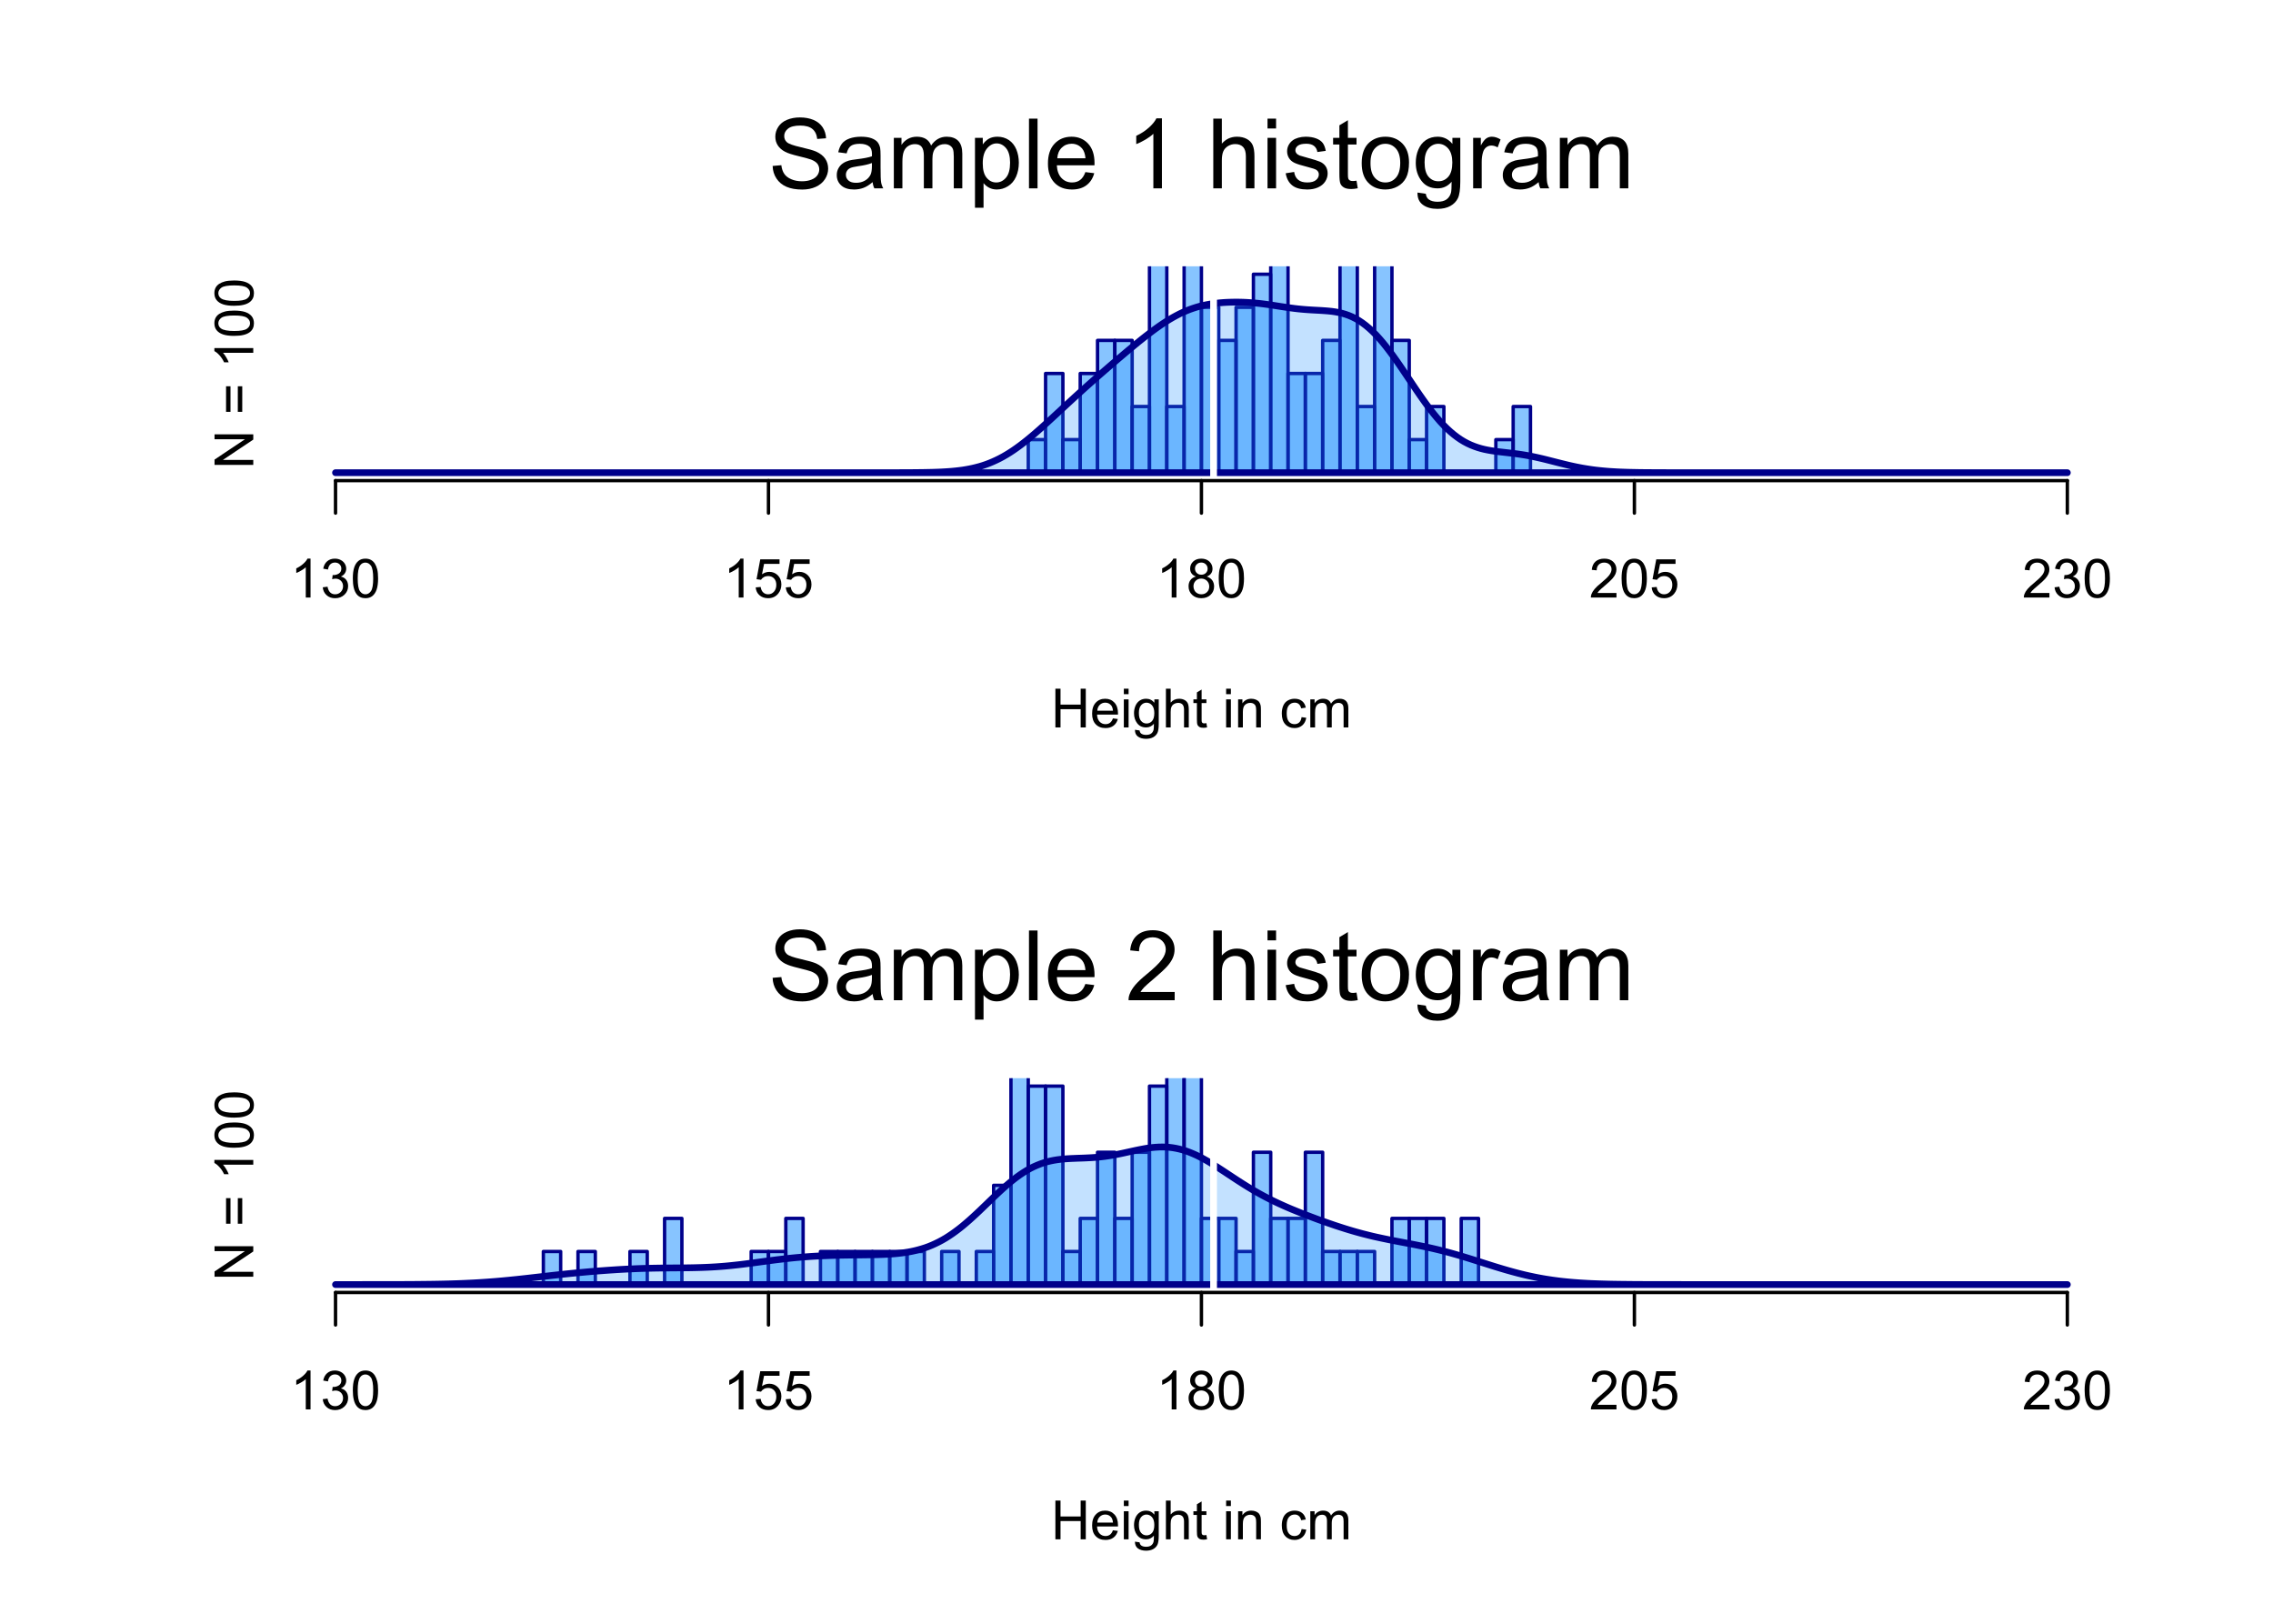 <?xml version="1.0" encoding="UTF-8"?>
<svg xmlns="http://www.w3.org/2000/svg" xmlns:xlink="http://www.w3.org/1999/xlink" width="504pt" height="360pt" viewBox="0 0 504 360" version="1.1">
<defs>
<g>
<symbol overflow="visible" id="glyph0-0">
<path style="stroke:none;" d="M 4.469 0 L 3.414 0 L 3.414 -6.719 C 3.16 -6.477 2.828 -6.234 2.414 -5.996 C 2 -5.75 1.629 -5.57 1.305 -5.449 L 1.305 -6.469 C 1.895 -6.742 2.41 -7.078 2.852 -7.477 C 3.293 -7.871 3.605 -8.254 3.789 -8.625 L 4.469 -8.625 Z M 4.469 0 "/>
</symbol>
<symbol overflow="visible" id="glyph0-1">
<path style="stroke:none;" d="M 0.504 -2.266 L 1.559 -2.406 C 1.68 -1.809 1.883 -1.379 2.176 -1.113 C 2.465 -0.848 2.82 -0.715 3.242 -0.719 C 3.734 -0.715 4.152 -0.887 4.496 -1.234 C 4.832 -1.574 5.004 -2 5.008 -2.516 C 5.004 -2.996 4.848 -3.395 4.535 -3.711 C 4.219 -4.023 3.816 -4.184 3.328 -4.184 C 3.129 -4.184 2.879 -4.145 2.586 -4.066 L 2.703 -4.992 C 2.766 -4.984 2.824 -4.98 2.871 -4.98 C 3.32 -4.98 3.723 -5.098 4.086 -5.332 C 4.441 -5.566 4.621 -5.926 4.625 -6.414 C 4.621 -6.801 4.492 -7.121 4.23 -7.375 C 3.965 -7.629 3.625 -7.758 3.219 -7.758 C 2.805 -7.758 2.465 -7.629 2.191 -7.371 C 1.918 -7.113 1.742 -6.727 1.664 -6.211 L 0.609 -6.398 C 0.738 -7.105 1.031 -7.652 1.488 -8.043 C 1.941 -8.43 2.508 -8.625 3.195 -8.625 C 3.66 -8.625 4.094 -8.523 4.488 -8.324 C 4.879 -8.121 5.18 -7.848 5.391 -7.5 C 5.602 -7.148 5.707 -6.777 5.707 -6.391 C 5.707 -6.02 5.605 -5.684 5.406 -5.379 C 5.207 -5.074 4.914 -4.832 4.523 -4.652 C 5.031 -4.535 5.426 -4.289 5.707 -3.922 C 5.988 -3.547 6.129 -3.086 6.129 -2.539 C 6.129 -1.785 5.855 -1.148 5.309 -0.629 C 4.762 -0.105 4.07 0.152 3.234 0.152 C 2.477 0.152 1.848 -0.07 1.355 -0.52 C 0.855 -0.969 0.574 -1.551 0.504 -2.266 Z M 0.504 -2.266 "/>
</symbol>
<symbol overflow="visible" id="glyph0-2">
<path style="stroke:none;" d="M 0.5 -4.234 C 0.496 -5.246 0.602 -6.062 0.812 -6.688 C 1.02 -7.305 1.328 -7.785 1.742 -8.121 C 2.148 -8.457 2.668 -8.625 3.297 -8.625 C 3.758 -8.625 4.164 -8.531 4.512 -8.348 C 4.855 -8.16 5.141 -7.891 5.371 -7.543 C 5.594 -7.191 5.773 -6.766 5.906 -6.266 C 6.035 -5.762 6.098 -5.086 6.102 -4.234 C 6.098 -3.227 5.996 -2.414 5.789 -1.797 C 5.578 -1.176 5.266 -0.695 4.859 -0.359 C 4.445 -0.02 3.926 0.145 3.297 0.148 C 2.465 0.145 1.816 -0.148 1.348 -0.742 C 0.781 -1.457 0.496 -2.621 0.5 -4.234 Z M 1.582 -4.234 C 1.582 -2.824 1.746 -1.887 2.074 -1.418 C 2.402 -0.949 2.809 -0.715 3.297 -0.719 C 3.777 -0.715 4.184 -0.949 4.52 -1.422 C 4.848 -1.887 5.016 -2.824 5.016 -4.234 C 5.016 -5.648 4.848 -6.59 4.52 -7.055 C 4.184 -7.516 3.773 -7.746 3.289 -7.75 C 2.801 -7.746 2.414 -7.543 2.125 -7.137 C 1.762 -6.613 1.582 -5.645 1.582 -4.234 Z M 1.582 -4.234 "/>
</symbol>
<symbol overflow="visible" id="glyph0-3">
<path style="stroke:none;" d="M 0.5 -2.25 L 1.605 -2.344 C 1.684 -1.805 1.871 -1.398 2.176 -1.125 C 2.473 -0.852 2.836 -0.715 3.258 -0.719 C 3.766 -0.715 4.195 -0.906 4.547 -1.293 C 4.898 -1.672 5.074 -2.18 5.074 -2.82 C 5.074 -3.414 4.902 -3.891 4.566 -4.242 C 4.227 -4.59 3.785 -4.762 3.242 -4.766 C 2.898 -4.762 2.594 -4.684 2.32 -4.531 C 2.047 -4.375 1.832 -4.176 1.676 -3.93 L 0.688 -4.062 L 1.516 -8.473 L 5.789 -8.473 L 5.789 -7.465 L 2.359 -7.465 L 1.898 -5.156 C 2.414 -5.516 2.953 -5.695 3.523 -5.695 C 4.27 -5.695 4.902 -5.434 5.422 -4.914 C 5.934 -4.395 6.191 -3.727 6.195 -2.914 C 6.191 -2.133 5.965 -1.461 5.516 -0.898 C 4.961 -0.199 4.211 0.145 3.258 0.148 C 2.477 0.145 1.836 -0.07 1.344 -0.508 C 0.844 -0.941 0.562 -1.523 0.5 -2.25 Z M 0.5 -2.25 "/>
</symbol>
<symbol overflow="visible" id="glyph0-4">
<path style="stroke:none;" d="M 2.121 -4.656 C 1.684 -4.816 1.359 -5.047 1.148 -5.344 C 0.938 -5.641 0.832 -5.996 0.832 -6.41 C 0.832 -7.035 1.055 -7.559 1.504 -7.984 C 1.953 -8.41 2.551 -8.625 3.297 -8.625 C 4.043 -8.625 4.648 -8.406 5.109 -7.973 C 5.566 -7.535 5.793 -7.004 5.797 -6.383 C 5.793 -5.977 5.688 -5.629 5.48 -5.34 C 5.27 -5.043 4.953 -4.816 4.531 -4.656 C 5.055 -4.48 5.457 -4.203 5.734 -3.824 C 6.008 -3.438 6.145 -2.98 6.148 -2.453 C 6.145 -1.715 5.887 -1.098 5.367 -0.602 C 4.844 -0.102 4.16 0.145 3.316 0.148 C 2.469 0.145 1.785 -0.102 1.266 -0.605 C 0.742 -1.105 0.48 -1.734 0.484 -2.484 C 0.48 -3.039 0.621 -3.504 0.91 -3.887 C 1.191 -4.262 1.598 -4.52 2.121 -4.656 Z M 1.91 -6.445 C 1.91 -6.039 2.039 -5.707 2.301 -5.449 C 2.562 -5.191 2.902 -5.062 3.32 -5.062 C 3.723 -5.062 4.055 -5.188 4.32 -5.445 C 4.578 -5.695 4.711 -6.012 4.711 -6.387 C 4.711 -6.773 4.574 -7.098 4.309 -7.363 C 4.035 -7.625 3.703 -7.758 3.312 -7.758 C 2.906 -7.758 2.574 -7.629 2.309 -7.371 C 2.043 -7.113 1.91 -6.805 1.91 -6.445 Z M 1.57 -2.477 C 1.57 -2.176 1.641 -1.887 1.785 -1.605 C 1.926 -1.324 2.137 -1.105 2.422 -0.949 C 2.699 -0.793 3.004 -0.715 3.328 -0.719 C 3.832 -0.715 4.246 -0.879 4.578 -1.207 C 4.902 -1.531 5.066 -1.941 5.07 -2.445 C 5.066 -2.945 4.898 -3.367 4.562 -3.703 C 4.223 -4.035 3.801 -4.199 3.293 -4.203 C 2.793 -4.199 2.379 -4.035 2.059 -3.711 C 1.73 -3.379 1.57 -2.969 1.57 -2.477 Z M 1.57 -2.477 "/>
</symbol>
<symbol overflow="visible" id="glyph0-5">
<path style="stroke:none;" d="M 6.039 -1.016 L 6.039 0 L 0.363 0 C 0.355 -0.254 0.395 -0.496 0.484 -0.734 C 0.629 -1.117 0.859 -1.5 1.18 -1.875 C 1.492 -2.25 1.953 -2.684 2.562 -3.176 C 3.492 -3.941 4.125 -4.547 4.453 -4.992 C 4.781 -5.438 4.945 -5.859 4.945 -6.266 C 4.945 -6.68 4.793 -7.031 4.496 -7.32 C 4.191 -7.602 3.805 -7.746 3.328 -7.75 C 2.82 -7.746 2.414 -7.594 2.109 -7.293 C 1.805 -6.984 1.648 -6.562 1.648 -6.031 L 0.562 -6.141 C 0.633 -6.945 0.91 -7.559 1.398 -7.988 C 1.879 -8.41 2.531 -8.625 3.352 -8.625 C 4.172 -8.625 4.824 -8.395 5.309 -7.938 C 5.789 -7.48 6.027 -6.914 6.031 -6.242 C 6.027 -5.895 5.957 -5.559 5.82 -5.227 C 5.676 -4.891 5.441 -4.539 5.117 -4.176 C 4.789 -3.805 4.25 -3.301 3.492 -2.664 C 2.859 -2.129 2.453 -1.77 2.273 -1.582 C 2.094 -1.395 1.945 -1.203 1.828 -1.016 Z M 6.039 -1.016 "/>
</symbol>
<symbol overflow="visible" id="glyph0-6">
<path style="stroke:none;" d="M 0.961 0 L 0.961 -8.59 L 2.098 -8.59 L 2.098 -5.062 L 6.562 -5.062 L 6.562 -8.59 L 7.699 -8.59 L 7.699 0 L 6.562 0 L 6.562 -4.047 L 2.098 -4.047 L 2.098 0 Z M 0.961 0 "/>
</symbol>
<symbol overflow="visible" id="glyph0-7">
<path style="stroke:none;" d="M 5.051 -2.004 L 6.141 -1.867 C 5.969 -1.23 5.648 -0.738 5.184 -0.387 C 4.719 -0.035 4.125 0.141 3.406 0.141 C 2.492 0.141 1.77 -0.137 1.238 -0.699 C 0.699 -1.254 0.434 -2.043 0.438 -3.059 C 0.434 -4.105 0.703 -4.918 1.246 -5.496 C 1.781 -6.074 2.48 -6.363 3.344 -6.363 C 4.176 -6.363 4.855 -6.078 5.383 -5.512 C 5.91 -4.945 6.176 -4.148 6.176 -3.125 C 6.176 -3.059 6.172 -2.965 6.172 -2.844 L 1.531 -2.844 C 1.562 -2.156 1.758 -1.633 2.109 -1.27 C 2.457 -0.906 2.891 -0.727 3.41 -0.727 C 3.797 -0.727 4.125 -0.828 4.402 -1.031 C 4.672 -1.234 4.891 -1.559 5.051 -2.004 Z M 1.586 -3.711 L 5.062 -3.711 C 5.016 -4.227 4.883 -4.621 4.664 -4.887 C 4.328 -5.293 3.891 -5.496 3.359 -5.496 C 2.871 -5.496 2.465 -5.332 2.137 -5.008 C 1.805 -4.684 1.621 -4.25 1.586 -3.711 Z M 1.586 -3.711 "/>
</symbol>
<symbol overflow="visible" id="glyph0-8">
<path style="stroke:none;" d="M 0.797 -7.375 L 0.797 -8.59 L 1.852 -8.59 L 1.852 -7.375 Z M 0.797 0 L 0.797 -6.223 L 1.852 -6.223 L 1.852 0 Z M 0.797 0 "/>
</symbol>
<symbol overflow="visible" id="glyph0-9">
<path style="stroke:none;" d="M 0.598 0.516 L 1.625 0.668 C 1.664 0.98 1.785 1.211 1.98 1.359 C 2.242 1.555 2.598 1.652 3.055 1.652 C 3.539 1.652 3.918 1.555 4.184 1.359 C 4.449 1.164 4.629 0.891 4.723 0.539 C 4.777 0.324 4.801 -0.125 4.797 -0.812 C 4.336 -0.27 3.762 0 3.078 0 C 2.219 0 1.559 -0.309 1.09 -0.926 C 0.621 -1.543 0.387 -2.281 0.387 -3.148 C 0.387 -3.738 0.492 -4.285 0.707 -4.789 C 0.922 -5.289 1.234 -5.68 1.645 -5.953 C 2.051 -6.227 2.531 -6.363 3.082 -6.363 C 3.816 -6.363 4.422 -6.066 4.898 -5.473 L 4.898 -6.223 L 5.871 -6.223 L 5.871 -0.844 C 5.871 0.125 5.77 0.809 5.574 1.215 C 5.375 1.613 5.062 1.934 4.637 2.172 C 4.207 2.402 3.684 2.52 3.059 2.523 C 2.316 2.52 1.715 2.352 1.258 2.023 C 0.801 1.688 0.582 1.188 0.598 0.516 Z M 1.469 -3.223 C 1.465 -2.406 1.629 -1.809 1.957 -1.438 C 2.281 -1.059 2.688 -0.871 3.176 -0.875 C 3.66 -0.871 4.066 -1.059 4.395 -1.434 C 4.723 -1.805 4.887 -2.391 4.887 -3.188 C 4.887 -3.945 4.715 -4.52 4.379 -4.91 C 4.039 -5.297 3.633 -5.488 3.156 -5.492 C 2.684 -5.488 2.285 -5.297 1.961 -4.918 C 1.629 -4.535 1.465 -3.973 1.469 -3.223 Z M 1.469 -3.223 "/>
</symbol>
<symbol overflow="visible" id="glyph0-10">
<path style="stroke:none;" d="M 0.789 0 L 0.789 -8.59 L 1.844 -8.59 L 1.844 -5.508 C 2.336 -6.078 2.957 -6.363 3.711 -6.363 C 4.164 -6.363 4.566 -6.27 4.91 -6.09 C 5.25 -5.906 5.492 -5.656 5.641 -5.34 C 5.785 -5.016 5.859 -4.551 5.859 -3.945 L 5.859 0 L 4.805 0 L 4.805 -3.945 C 4.805 -4.469 4.688 -4.852 4.461 -5.094 C 4.227 -5.328 3.906 -5.449 3.492 -5.453 C 3.18 -5.449 2.883 -5.367 2.609 -5.211 C 2.328 -5.047 2.133 -4.828 2.02 -4.551 C 1.898 -4.273 1.84 -3.891 1.844 -3.406 L 1.844 0 Z M 0.789 0 "/>
</symbol>
<symbol overflow="visible" id="glyph0-11">
<path style="stroke:none;" d="M 3.094 -0.945 L 3.246 -0.012 C 2.949 0.051 2.684 0.082 2.449 0.082 C 2.066 0.082 1.77 0.023 1.559 -0.098 C 1.348 -0.219 1.199 -0.379 1.113 -0.578 C 1.027 -0.773 0.984 -1.188 0.984 -1.82 L 0.984 -5.402 L 0.211 -5.402 L 0.211 -6.223 L 0.984 -6.223 L 0.984 -7.766 L 2.031 -8.398 L 2.031 -6.223 L 3.094 -6.223 L 3.094 -5.402 L 2.031 -5.402 L 2.031 -1.766 C 2.027 -1.461 2.047 -1.27 2.086 -1.184 C 2.125 -1.098 2.184 -1.027 2.27 -0.977 C 2.352 -0.926 2.473 -0.902 2.633 -0.902 C 2.742 -0.902 2.898 -0.914 3.094 -0.945 Z M 3.094 -0.945 "/>
</symbol>
<symbol overflow="visible" id="glyph0-12">
<path style="stroke:none;" d=""/>
</symbol>
<symbol overflow="visible" id="glyph0-13">
<path style="stroke:none;" d="M 0.789 0 L 0.789 -6.223 L 1.742 -6.223 L 1.742 -5.336 C 2.195 -6.02 2.855 -6.363 3.719 -6.363 C 4.09 -6.363 4.434 -6.293 4.754 -6.16 C 5.066 -6.023 5.305 -5.848 5.461 -5.633 C 5.617 -5.41 5.727 -5.152 5.789 -4.852 C 5.828 -4.656 5.848 -4.312 5.848 -3.828 L 5.848 0 L 4.793 0 L 4.793 -3.785 C 4.793 -4.215 4.75 -4.535 4.668 -4.75 C 4.586 -4.961 4.441 -5.129 4.234 -5.258 C 4.023 -5.383 3.777 -5.449 3.5 -5.449 C 3.047 -5.449 2.66 -5.305 2.332 -5.02 C 2.004 -4.734 1.84 -4.195 1.844 -3.398 L 1.844 0 Z M 0.789 0 "/>
</symbol>
<symbol overflow="visible" id="glyph0-14">
<path style="stroke:none;" d="M 4.852 -2.281 L 5.891 -2.145 C 5.773 -1.426 5.484 -0.863 5.02 -0.465 C 4.551 -0.059 3.977 0.141 3.297 0.141 C 2.445 0.141 1.762 -0.137 1.246 -0.695 C 0.727 -1.25 0.469 -2.047 0.469 -3.086 C 0.469 -3.754 0.578 -4.344 0.801 -4.852 C 1.023 -5.355 1.363 -5.73 1.816 -5.984 C 2.27 -6.234 2.766 -6.363 3.305 -6.363 C 3.98 -6.363 4.531 -6.191 4.965 -5.848 C 5.391 -5.504 5.668 -5.02 5.789 -4.395 L 4.766 -4.234 C 4.664 -4.652 4.492 -4.969 4.246 -5.18 C 3.996 -5.391 3.695 -5.496 3.344 -5.496 C 2.809 -5.496 2.379 -5.305 2.051 -4.922 C 1.719 -4.539 1.551 -3.938 1.555 -3.117 C 1.551 -2.281 1.711 -1.672 2.035 -1.293 C 2.352 -0.914 2.77 -0.727 3.289 -0.727 C 3.695 -0.727 4.043 -0.852 4.324 -1.105 C 4.602 -1.359 4.777 -1.75 4.852 -2.281 Z M 4.852 -2.281 "/>
</symbol>
<symbol overflow="visible" id="glyph0-15">
<path style="stroke:none;" d="M 0.789 0 L 0.789 -6.223 L 1.734 -6.223 L 1.734 -5.352 C 1.93 -5.648 2.188 -5.895 2.512 -6.082 C 2.836 -6.27 3.207 -6.363 3.621 -6.363 C 4.082 -6.363 4.457 -6.266 4.754 -6.074 C 5.043 -5.883 5.254 -5.617 5.379 -5.273 C 5.871 -6 6.512 -6.363 7.301 -6.363 C 7.918 -6.363 8.391 -6.191 8.723 -5.848 C 9.055 -5.504 9.223 -4.977 9.223 -4.273 L 9.223 0 L 8.172 0 L 8.172 -3.922 C 8.168 -4.34 8.133 -4.645 8.07 -4.832 C 8 -5.016 7.879 -5.164 7.699 -5.277 C 7.52 -5.391 7.309 -5.449 7.066 -5.449 C 6.629 -5.449 6.266 -5.301 5.977 -5.012 C 5.688 -4.719 5.543 -4.254 5.543 -3.617 L 5.543 0 L 4.488 0 L 4.488 -4.043 C 4.488 -4.512 4.402 -4.863 4.23 -5.098 C 4.059 -5.332 3.777 -5.449 3.387 -5.449 C 3.09 -5.449 2.812 -5.371 2.562 -5.215 C 2.309 -5.059 2.129 -4.828 2.016 -4.527 C 1.898 -4.227 1.84 -3.793 1.844 -3.227 L 1.844 0 Z M 0.789 0 "/>
</symbol>
<symbol overflow="visible" id="glyph1-0">
<path style="stroke:none;" d="M 0.969 -4.969 L 2.898 -5.137 C 2.988 -4.359 3.203 -3.723 3.539 -3.23 C 3.871 -2.73 4.387 -2.332 5.094 -2.027 C 5.793 -1.723 6.586 -1.57 7.469 -1.57 C 8.246 -1.57 8.934 -1.684 9.531 -1.918 C 10.129 -2.145 10.574 -2.465 10.867 -2.871 C 11.156 -3.277 11.301 -3.719 11.305 -4.199 C 11.301 -4.68 11.16 -5.102 10.883 -5.469 C 10.598 -5.828 10.137 -6.133 9.492 -6.383 C 9.078 -6.539 8.16 -6.793 6.738 -7.137 C 5.316 -7.477 4.32 -7.797 3.754 -8.102 C 3.016 -8.484 2.465 -8.965 2.105 -9.539 C 1.738 -10.109 1.559 -10.75 1.562 -11.465 C 1.559 -12.242 1.781 -12.973 2.227 -13.652 C 2.668 -14.332 3.312 -14.848 4.164 -15.199 C 5.012 -15.551 5.957 -15.727 7.004 -15.727 C 8.145 -15.727 9.156 -15.539 10.035 -15.172 C 10.906 -14.797 11.578 -14.254 12.055 -13.539 C 12.523 -12.82 12.777 -12.008 12.812 -11.105 L 10.852 -10.957 C 10.746 -11.934 10.387 -12.672 9.781 -13.172 C 9.172 -13.672 8.273 -13.922 7.086 -13.922 C 5.844 -13.922 4.945 -13.695 4.383 -13.242 C 3.816 -12.789 3.531 -12.242 3.535 -11.602 C 3.531 -11.047 3.73 -10.59 4.133 -10.23 C 4.523 -9.871 5.555 -9.5 7.219 -9.125 C 8.883 -8.746 10.023 -8.418 10.641 -8.141 C 11.539 -7.723 12.203 -7.199 12.633 -6.562 C 13.062 -5.926 13.277 -5.191 13.277 -4.367 C 13.277 -3.539 13.039 -2.766 12.57 -2.039 C 12.098 -1.312 11.422 -0.746 10.543 -0.34 C 9.656 0.062 8.664 0.262 7.562 0.266 C 6.16 0.262 4.988 0.062 4.043 -0.348 C 3.098 -0.754 2.355 -1.367 1.816 -2.188 C 1.277 -3.004 0.992 -3.934 0.969 -4.969 Z M 0.969 -4.969 "/>
</symbol>
<symbol overflow="visible" id="glyph1-1">
<path style="stroke:none;" d="M 8.734 -1.383 C 8.027 -0.781 7.352 -0.355 6.703 -0.113 C 6.051 0.133 5.352 0.25 4.609 0.254 C 3.375 0.25 2.43 -0.047 1.77 -0.648 C 1.109 -1.246 0.777 -2.016 0.781 -2.953 C 0.777 -3.5 0.902 -4 1.156 -4.457 C 1.402 -4.906 1.73 -5.27 2.137 -5.547 C 2.539 -5.82 2.992 -6.027 3.5 -6.172 C 3.871 -6.266 4.434 -6.359 5.188 -6.453 C 6.719 -6.633 7.848 -6.852 8.574 -7.109 C 8.578 -7.367 8.582 -7.535 8.586 -7.605 C 8.582 -8.379 8.402 -8.922 8.047 -9.238 C 7.559 -9.664 6.84 -9.879 5.887 -9.883 C 4.992 -9.879 4.332 -9.723 3.906 -9.414 C 3.48 -9.098 3.168 -8.543 2.965 -7.754 L 1.109 -8.004 C 1.273 -8.797 1.551 -9.438 1.938 -9.93 C 2.324 -10.418 2.883 -10.793 3.617 -11.059 C 4.344 -11.316 5.191 -11.449 6.16 -11.453 C 7.113 -11.449 7.891 -11.336 8.488 -11.113 C 9.086 -10.887 9.527 -10.605 9.809 -10.266 C 10.09 -9.926 10.285 -9.496 10.398 -8.977 C 10.457 -8.652 10.488 -8.066 10.492 -7.227 L 10.492 -4.695 C 10.488 -2.926 10.527 -1.809 10.613 -1.344 C 10.691 -0.875 10.852 -0.43 11.094 0 L 9.113 0 C 8.91 -0.391 8.785 -0.852 8.734 -1.383 Z M 8.574 -5.621 C 7.883 -5.336 6.852 -5.098 5.473 -4.906 C 4.691 -4.789 4.137 -4.664 3.816 -4.523 C 3.488 -4.383 3.238 -4.176 3.066 -3.906 C 2.887 -3.633 2.801 -3.332 2.805 -3.008 C 2.801 -2.496 2.992 -2.074 3.379 -1.738 C 3.762 -1.398 4.324 -1.23 5.062 -1.234 C 5.793 -1.23 6.441 -1.391 7.012 -1.715 C 7.578 -2.031 7.996 -2.469 8.27 -3.027 C 8.469 -3.453 8.57 -4.086 8.574 -4.926 Z M 8.574 -5.621 "/>
</symbol>
<symbol overflow="visible" id="glyph1-2">
<path style="stroke:none;" d="M 1.422 0 L 1.422 -11.199 L 3.121 -11.199 L 3.121 -9.629 C 3.469 -10.176 3.938 -10.617 4.523 -10.953 C 5.105 -11.281 5.77 -11.449 6.52 -11.453 C 7.344 -11.449 8.023 -11.277 8.559 -10.938 C 9.086 -10.59 9.461 -10.109 9.684 -9.492 C 10.566 -10.797 11.719 -11.449 13.141 -11.453 C 14.25 -11.449 15.105 -11.141 15.703 -10.531 C 16.301 -9.914 16.598 -8.969 16.602 -7.688 L 16.602 0 L 14.715 0 L 14.715 -7.055 C 14.711 -7.812 14.648 -8.359 14.527 -8.695 C 14.402 -9.027 14.18 -9.293 13.859 -9.5 C 13.531 -9.703 13.152 -9.809 12.719 -9.809 C 11.93 -9.809 11.277 -9.547 10.758 -9.023 C 10.234 -8.5 9.973 -7.66 9.977 -6.508 L 9.977 0 L 8.078 0 L 8.078 -7.277 C 8.074 -8.121 7.918 -8.754 7.613 -9.176 C 7.301 -9.598 6.797 -9.809 6.098 -9.809 C 5.559 -9.809 5.062 -9.668 4.613 -9.387 C 4.156 -9.105 3.828 -8.691 3.625 -8.152 C 3.418 -7.605 3.316 -6.828 3.32 -5.812 L 3.32 0 Z M 1.422 0 "/>
</symbol>
<symbol overflow="visible" id="glyph1-3">
<path style="stroke:none;" d="M 1.422 4.293 L 1.422 -11.199 L 3.152 -11.199 L 3.152 -9.746 C 3.559 -10.312 4.02 -10.742 4.535 -11.027 C 5.047 -11.309 5.668 -11.449 6.402 -11.453 C 7.355 -11.449 8.199 -11.203 8.934 -10.715 C 9.664 -10.219 10.215 -9.523 10.59 -8.633 C 10.957 -7.734 11.145 -6.754 11.148 -5.684 C 11.145 -4.535 10.938 -3.5 10.531 -2.586 C 10.117 -1.664 9.52 -0.961 8.738 -0.477 C 7.949 0.012 7.125 0.25 6.266 0.254 C 5.629 0.25 5.062 0.121 4.562 -0.145 C 4.059 -0.41 3.645 -0.75 3.32 -1.16 L 3.32 4.293 Z M 3.145 -5.539 C 3.141 -4.094 3.434 -3.027 4.02 -2.34 C 4.602 -1.648 5.305 -1.305 6.137 -1.309 C 6.977 -1.305 7.699 -1.664 8.305 -2.379 C 8.902 -3.09 9.203 -4.195 9.207 -5.695 C 9.203 -7.121 8.91 -8.188 8.324 -8.902 C 7.734 -9.609 7.035 -9.965 6.223 -9.969 C 5.41 -9.965 4.691 -9.586 4.074 -8.832 C 3.449 -8.074 3.141 -6.977 3.145 -5.539 Z M 3.145 -5.539 "/>
</symbol>
<symbol overflow="visible" id="glyph1-4">
<path style="stroke:none;" d="M 1.383 0 L 1.383 -15.461 L 3.281 -15.461 L 3.281 0 Z M 1.383 0 "/>
</symbol>
<symbol overflow="visible" id="glyph1-5">
<path style="stroke:none;" d="M 9.09 -3.605 L 11.055 -3.363 C 10.742 -2.215 10.168 -1.324 9.332 -0.695 C 8.492 -0.062 7.426 0.25 6.129 0.254 C 4.488 0.25 3.188 -0.25 2.23 -1.258 C 1.266 -2.266 0.785 -3.68 0.789 -5.504 C 0.785 -7.387 1.27 -8.852 2.246 -9.891 C 3.215 -10.93 4.477 -11.449 6.023 -11.453 C 7.52 -11.449 8.742 -10.938 9.691 -9.922 C 10.641 -8.898 11.113 -7.465 11.117 -5.621 C 11.113 -5.504 11.109 -5.336 11.105 -5.117 L 2.754 -5.117 C 2.824 -3.883 3.172 -2.941 3.797 -2.289 C 4.422 -1.633 5.199 -1.305 6.137 -1.309 C 6.832 -1.305 7.43 -1.488 7.922 -1.855 C 8.414 -2.219 8.801 -2.801 9.09 -3.605 Z M 2.859 -6.676 L 9.113 -6.676 C 9.023 -7.613 8.785 -8.32 8.395 -8.797 C 7.789 -9.523 7.004 -9.891 6.043 -9.895 C 5.168 -9.891 4.438 -9.598 3.844 -9.016 C 3.25 -8.43 2.922 -7.648 2.859 -6.676 Z M 2.859 -6.676 "/>
</symbol>
<symbol overflow="visible" id="glyph1-6">
<path style="stroke:none;" d=""/>
</symbol>
<symbol overflow="visible" id="glyph1-7">
<path style="stroke:none;" d="M 8.047 0 L 6.148 0 L 6.148 -12.098 C 5.688 -11.66 5.09 -11.223 4.352 -10.789 C 3.605 -10.352 2.938 -10.027 2.352 -9.809 L 2.352 -11.645 C 3.41 -12.137 4.34 -12.742 5.137 -13.457 C 5.93 -14.164 6.492 -14.852 6.824 -15.523 L 8.047 -15.523 Z M 8.047 0 "/>
</symbol>
<symbol overflow="visible" id="glyph1-8">
<path style="stroke:none;" d="M 1.422 0 L 1.422 -15.461 L 3.32 -15.461 L 3.32 -9.914 C 4.207 -10.938 5.324 -11.449 6.676 -11.453 C 7.504 -11.449 8.227 -11.285 8.84 -10.961 C 9.449 -10.633 9.887 -10.18 10.152 -9.605 C 10.414 -9.027 10.547 -8.191 10.547 -7.098 L 10.547 0 L 8.648 0 L 8.648 -7.098 C 8.648 -8.043 8.441 -8.734 8.031 -9.172 C 7.617 -9.602 7.035 -9.82 6.285 -9.82 C 5.719 -9.82 5.191 -9.672 4.699 -9.383 C 4.203 -9.086 3.848 -8.691 3.637 -8.195 C 3.422 -7.691 3.316 -7.004 3.32 -6.129 L 3.32 0 Z M 1.422 0 "/>
</symbol>
<symbol overflow="visible" id="glyph1-9">
<path style="stroke:none;" d="M 1.434 -13.277 L 1.434 -15.461 L 3.332 -15.461 L 3.332 -13.277 Z M 1.434 0 L 1.434 -11.199 L 3.332 -11.199 L 3.332 0 Z M 1.434 0 "/>
</symbol>
<symbol overflow="visible" id="glyph1-10">
<path style="stroke:none;" d="M 0.664 -3.344 L 2.543 -3.641 C 2.645 -2.883 2.938 -2.309 3.422 -1.91 C 3.902 -1.508 4.574 -1.305 5.441 -1.309 C 6.312 -1.305 6.961 -1.484 7.383 -1.84 C 7.805 -2.195 8.016 -2.609 8.016 -3.09 C 8.016 -3.516 7.828 -3.855 7.457 -4.102 C 7.195 -4.27 6.547 -4.484 5.516 -4.746 C 4.121 -5.098 3.156 -5.398 2.621 -5.656 C 2.078 -5.91 1.672 -6.266 1.395 -6.723 C 1.117 -7.172 0.977 -7.676 0.98 -8.227 C 0.977 -8.727 1.094 -9.188 1.324 -9.613 C 1.551 -10.035 1.859 -10.387 2.258 -10.672 C 2.547 -10.887 2.949 -11.074 3.465 -11.227 C 3.973 -11.375 4.52 -11.449 5.105 -11.453 C 5.98 -11.449 6.754 -11.324 7.418 -11.074 C 8.082 -10.82 8.57 -10.477 8.891 -10.047 C 9.203 -9.613 9.422 -9.035 9.547 -8.312 L 7.688 -8.059 C 7.602 -8.629 7.355 -9.078 6.953 -9.406 C 6.547 -9.727 5.977 -9.891 5.242 -9.895 C 4.367 -9.891 3.746 -9.746 3.375 -9.461 C 3 -9.168 2.812 -8.832 2.816 -8.449 C 2.812 -8.199 2.891 -7.977 3.047 -7.785 C 3.203 -7.578 3.445 -7.41 3.777 -7.277 C 3.965 -7.207 4.523 -7.043 5.453 -6.793 C 6.793 -6.43 7.73 -6.137 8.262 -5.91 C 8.793 -5.68 9.207 -5.348 9.512 -4.914 C 9.812 -4.477 9.965 -3.934 9.969 -3.289 C 9.965 -2.652 9.781 -2.059 9.414 -1.5 C 9.043 -0.941 8.508 -0.508 7.812 -0.203 C 7.113 0.102 6.328 0.25 5.453 0.254 C 3.996 0.25 2.887 -0.047 2.125 -0.652 C 1.359 -1.254 0.871 -2.152 0.664 -3.344 Z M 0.664 -3.344 "/>
</symbol>
<symbol overflow="visible" id="glyph1-11">
<path style="stroke:none;" d="M 5.57 -1.699 L 5.844 -0.02 C 5.305 0.094 4.828 0.145 4.41 0.148 C 3.719 0.145 3.184 0.039 2.805 -0.18 C 2.422 -0.395 2.156 -0.68 2.004 -1.039 C 1.848 -1.391 1.77 -2.141 1.773 -3.281 L 1.773 -9.723 L 0.379 -9.723 L 0.379 -11.199 L 1.773 -11.199 L 1.773 -13.977 L 3.66 -15.113 L 3.66 -11.199 L 5.57 -11.199 L 5.57 -9.723 L 3.66 -9.723 L 3.66 -3.176 C 3.656 -2.633 3.688 -2.281 3.758 -2.129 C 3.82 -1.973 3.93 -1.852 4.086 -1.762 C 4.234 -1.668 4.453 -1.621 4.734 -1.625 C 4.945 -1.621 5.223 -1.648 5.57 -1.699 Z M 5.57 -1.699 "/>
</symbol>
<symbol overflow="visible" id="glyph1-12">
<path style="stroke:none;" d="M 0.719 -5.602 C 0.715 -7.672 1.289 -9.207 2.445 -10.211 C 3.406 -11.035 4.582 -11.449 5.969 -11.453 C 7.508 -11.449 8.766 -10.945 9.746 -9.938 C 10.719 -8.93 11.207 -7.535 11.211 -5.758 C 11.207 -4.316 10.992 -3.184 10.562 -2.355 C 10.129 -1.527 9.5 -0.883 8.676 -0.43 C 7.848 0.027 6.945 0.25 5.969 0.254 C 4.398 0.25 3.133 -0.25 2.168 -1.254 C 1.199 -2.258 0.715 -3.707 0.719 -5.602 Z M 2.668 -5.602 C 2.664 -4.164 2.977 -3.09 3.605 -2.379 C 4.23 -1.664 5.02 -1.305 5.969 -1.309 C 6.91 -1.305 7.695 -1.664 8.32 -2.383 C 8.945 -3.098 9.258 -4.191 9.262 -5.664 C 9.258 -7.047 8.941 -8.098 8.316 -8.812 C 7.684 -9.523 6.902 -9.879 5.969 -9.883 C 5.02 -9.879 4.23 -9.523 3.605 -8.816 C 2.977 -8.105 2.664 -7.035 2.668 -5.602 Z M 2.668 -5.602 "/>
</symbol>
<symbol overflow="visible" id="glyph1-13">
<path style="stroke:none;" d="M 1.074 0.93 L 2.922 1.203 C 2.996 1.766 3.211 2.18 3.566 2.445 C 4.035 2.793 4.68 2.969 5.496 2.973 C 6.371 2.969 7.047 2.793 7.527 2.445 C 8.004 2.09 8.328 1.598 8.5 0.969 C 8.598 0.578 8.645 -0.23 8.637 -1.465 C 7.809 -0.488 6.773 0 5.539 0 C 3.992 0 2.801 -0.555 1.961 -1.664 C 1.113 -2.773 0.691 -4.105 0.695 -5.664 C 0.691 -6.73 0.883 -7.715 1.273 -8.621 C 1.656 -9.52 2.219 -10.219 2.957 -10.715 C 3.691 -11.203 4.555 -11.449 5.547 -11.453 C 6.867 -11.449 7.957 -10.914 8.816 -9.852 L 8.816 -11.199 L 10.566 -11.199 L 10.566 -1.52 C 10.562 0.227 10.387 1.457 10.035 2.188 C 9.68 2.914 9.117 3.492 8.348 3.914 C 7.574 4.336 6.625 4.547 5.504 4.547 C 4.164 4.547 3.086 4.246 2.266 3.645 C 1.441 3.043 1.043 2.137 1.074 0.93 Z M 2.648 -5.801 C 2.648 -4.332 2.938 -3.258 3.523 -2.582 C 4.102 -1.906 4.832 -1.57 5.715 -1.57 C 6.582 -1.57 7.316 -1.906 7.91 -2.578 C 8.5 -3.25 8.793 -4.301 8.797 -5.738 C 8.793 -7.105 8.488 -8.141 7.883 -8.836 C 7.273 -9.531 6.543 -9.879 5.684 -9.883 C 4.84 -9.879 4.121 -9.535 3.531 -8.852 C 2.941 -8.164 2.648 -7.148 2.648 -5.801 Z M 2.648 -5.801 "/>
</symbol>
<symbol overflow="visible" id="glyph1-14">
<path style="stroke:none;" d="M 1.402 0 L 1.402 -11.199 L 3.109 -11.199 L 3.109 -9.504 C 3.543 -10.297 3.945 -10.82 4.316 -11.074 C 4.684 -11.324 5.09 -11.449 5.539 -11.453 C 6.172 -11.449 6.824 -11.246 7.488 -10.844 L 6.836 -9.082 C 6.367 -9.355 5.902 -9.492 5.441 -9.492 C 5.023 -9.492 4.652 -9.367 4.324 -9.117 C 3.992 -8.867 3.754 -8.52 3.617 -8.078 C 3.402 -7.402 3.297 -6.664 3.301 -5.863 L 3.301 0 Z M 1.402 0 "/>
</symbol>
<symbol overflow="visible" id="glyph1-15">
<path style="stroke:none;" d="M 10.875 -1.824 L 10.875 0 L 0.652 0 C 0.637 -0.457 0.711 -0.895 0.875 -1.32 C 1.133 -2.012 1.551 -2.699 2.125 -3.375 C 2.695 -4.047 3.523 -4.824 4.609 -5.715 C 6.285 -7.09 7.422 -8.184 8.016 -8.992 C 8.605 -9.793 8.898 -10.555 8.902 -11.273 C 8.898 -12.023 8.629 -12.656 8.094 -13.176 C 7.555 -13.691 6.855 -13.949 5.992 -13.953 C 5.074 -13.949 4.344 -13.676 3.797 -13.129 C 3.246 -12.578 2.969 -11.82 2.965 -10.852 L 1.012 -11.055 C 1.141 -12.504 1.645 -13.613 2.52 -14.379 C 3.391 -15.141 4.559 -15.52 6.031 -15.523 C 7.512 -15.52 8.688 -15.109 9.555 -14.289 C 10.418 -13.465 10.852 -12.445 10.852 -11.234 C 10.852 -10.609 10.723 -10 10.473 -9.406 C 10.215 -8.805 9.797 -8.176 9.211 -7.52 C 8.625 -6.855 7.648 -5.949 6.285 -4.797 C 5.145 -3.84 4.414 -3.191 4.09 -2.852 C 3.766 -2.508 3.496 -2.164 3.289 -1.824 Z M 10.875 -1.824 "/>
</symbol>
<symbol overflow="visible" id="glyph2-0">
<path style="stroke:none;" d="M 0 -0.914 L -8.59 -0.914 L -8.59 -2.082 L -1.844 -6.594 L -8.59 -6.594 L -8.59 -7.684 L 0 -7.68 L 0 -6.516 L -6.75 -2.004 L 0 -2.004 Z M 0 -0.914 "/>
</symbol>
<symbol overflow="visible" id="glyph2-1">
<path style="stroke:none;" d=""/>
</symbol>
<symbol overflow="visible" id="glyph2-2">
<path style="stroke:none;" d="M -5.051 -6.34 L -5.051 -0.668 L -6.035 -0.668 L -6.035 -6.34 Z M -2.441 -6.34 L -2.445 -0.668 L -3.43 -0.668 L -3.426 -6.34 Z M -2.441 -6.34 "/>
</symbol>
<symbol overflow="visible" id="glyph2-3">
<path style="stroke:none;" d="M 0 -4.469 L 0 -3.414 L -6.719 -3.418 C -6.477 -3.16 -6.234 -2.828 -5.996 -2.418 C -5.75 -2.004 -5.57 -1.633 -5.449 -1.309 L -6.469 -1.309 C -6.742 -1.895 -7.078 -2.41 -7.477 -2.852 C -7.871 -3.293 -8.254 -3.605 -8.625 -3.793 L -8.625 -4.473 Z M 0 -4.469 "/>
</symbol>
<symbol overflow="visible" id="glyph2-4">
<path style="stroke:none;" d="M -4.234 -0.5 C -5.246 -0.496 -6.062 -0.602 -6.688 -0.812 C -7.305 -1.02 -7.785 -1.328 -8.121 -1.742 C -8.457 -2.152 -8.625 -2.672 -8.625 -3.301 C -8.625 -3.758 -8.531 -4.164 -8.348 -4.512 C -8.16 -4.859 -7.891 -5.145 -7.543 -5.371 C -7.191 -5.594 -6.766 -5.773 -6.266 -5.906 C -5.762 -6.035 -5.086 -6.098 -4.234 -6.102 C -3.223 -6.098 -2.41 -5.996 -1.793 -5.789 C -1.176 -5.578 -0.695 -5.266 -0.359 -4.859 C -0.02 -4.445 0.145 -3.926 0.148 -3.297 C 0.145 -2.465 -0.148 -1.816 -0.742 -1.348 C -1.457 -0.781 -2.621 -0.496 -4.234 -0.5 Z M -4.234 -1.582 C -2.824 -1.582 -1.887 -1.746 -1.418 -2.074 C -0.949 -2.402 -0.715 -2.809 -0.719 -3.297 C -0.715 -3.777 -0.949 -4.184 -1.422 -4.52 C -1.887 -4.848 -2.824 -5.016 -4.234 -5.016 C -5.648 -5.016 -6.59 -4.848 -7.055 -4.52 C -7.516 -4.188 -7.746 -3.777 -7.75 -3.289 C -7.746 -2.801 -7.543 -2.414 -7.137 -2.129 C -6.613 -1.762 -5.645 -1.582 -4.234 -1.582 Z M -4.234 -1.582 "/>
</symbol>
</g>
<clipPath id="clip1">
  <path d="M 59.039 59.039 L 474.758 59.039 L 474.758 107.559 L 59.039 107.559 Z M 59.039 59.039 "/>
</clipPath>
<clipPath id="clip2">
  <path d="M 59.039 239.039 L 474.758 239.039 L 474.758 287.559 L 59.039 287.559 Z M 59.039 239.039 "/>
</clipPath>
</defs>
<g id="surface31">
<rect x="0" y="0" width="504" height="360" style="fill:rgb(100%,100%,100%);fill-opacity:1;stroke:none;"/>
<g clip-path="url(#clip1)" clip-rule="nonzero">
<path style="fill-rule:nonzero;fill:rgb(11.765%,56.471%,100%);fill-opacity:0.533;stroke-width:0.75;stroke-linecap:round;stroke-linejoin:round;stroke:rgb(0%,0%,54.51%);stroke-opacity:1;stroke-miterlimit:10;" d="M 228 104.801 L 231.84 104.801 L 231.84 97.469 L 228 97.469 Z M 228 104.801 "/>
<path style="fill-rule:nonzero;fill:rgb(11.765%,56.471%,100%);fill-opacity:0.533;stroke-width:0.75;stroke-linecap:round;stroke-linejoin:round;stroke:rgb(0%,0%,54.51%);stroke-opacity:1;stroke-miterlimit:10;" d="M 231.84 104.801 L 235.68 104.801 L 235.68 82.801 L 231.84 82.801 Z M 231.84 104.801 "/>
<path style="fill-rule:nonzero;fill:rgb(11.765%,56.471%,100%);fill-opacity:0.533;stroke-width:0.75;stroke-linecap:round;stroke-linejoin:round;stroke:rgb(0%,0%,54.51%);stroke-opacity:1;stroke-miterlimit:10;" d="M 235.68 104.801 L 239.52 104.801 L 239.52 97.469 L 235.68 97.469 Z M 235.68 104.801 "/>
<path style="fill-rule:nonzero;fill:rgb(11.765%,56.471%,100%);fill-opacity:0.533;stroke-width:0.75;stroke-linecap:round;stroke-linejoin:round;stroke:rgb(0%,0%,54.51%);stroke-opacity:1;stroke-miterlimit:10;" d="M 239.52 104.801 L 243.359 104.801 L 243.359 82.801 L 239.52 82.801 Z M 239.52 104.801 "/>
<path style="fill-rule:nonzero;fill:rgb(11.765%,56.471%,100%);fill-opacity:0.533;stroke-width:0.75;stroke-linecap:round;stroke-linejoin:round;stroke:rgb(0%,0%,54.51%);stroke-opacity:1;stroke-miterlimit:10;" d="M 243.359 104.801 L 247.199 104.801 L 247.199 75.469 L 243.359 75.469 Z M 243.359 104.801 "/>
<path style="fill-rule:nonzero;fill:rgb(11.765%,56.471%,100%);fill-opacity:0.533;stroke-width:0.75;stroke-linecap:round;stroke-linejoin:round;stroke:rgb(0%,0%,54.51%);stroke-opacity:1;stroke-miterlimit:10;" d="M 247.199 104.801 L 251.039 104.801 L 251.039 75.469 L 247.199 75.469 Z M 247.199 104.801 "/>
<path style="fill-rule:nonzero;fill:rgb(11.765%,56.471%,100%);fill-opacity:0.533;stroke-width:0.75;stroke-linecap:round;stroke-linejoin:round;stroke:rgb(0%,0%,54.51%);stroke-opacity:1;stroke-miterlimit:10;" d="M 251.039 104.801 L 254.879 104.801 L 254.879 90.133 L 251.039 90.133 Z M 251.039 104.801 "/>
<path style="fill-rule:nonzero;fill:rgb(11.765%,56.471%,100%);fill-opacity:0.533;stroke-width:0.75;stroke-linecap:round;stroke-linejoin:round;stroke:rgb(0%,0%,54.51%);stroke-opacity:1;stroke-miterlimit:10;" d="M 254.879 104.801 L 258.719 104.801 L 258.719 53.469 L 254.879 53.469 Z M 254.879 104.801 "/>
<path style="fill-rule:nonzero;fill:rgb(11.765%,56.471%,100%);fill-opacity:0.533;stroke-width:0.75;stroke-linecap:round;stroke-linejoin:round;stroke:rgb(0%,0%,54.51%);stroke-opacity:1;stroke-miterlimit:10;" d="M 258.719 104.801 L 262.559 104.801 L 262.559 90.133 L 258.719 90.133 Z M 258.719 104.801 "/>
<path style="fill-rule:nonzero;fill:rgb(11.765%,56.471%,100%);fill-opacity:0.533;stroke-width:0.75;stroke-linecap:round;stroke-linejoin:round;stroke:rgb(0%,0%,54.51%);stroke-opacity:1;stroke-miterlimit:10;" d="M 262.559 104.801 L 266.398 104.801 L 266.398 46.133 L 262.559 46.133 Z M 262.559 104.801 "/>
<path style="fill-rule:nonzero;fill:rgb(11.765%,56.471%,100%);fill-opacity:0.533;stroke-width:0.75;stroke-linecap:round;stroke-linejoin:round;stroke:rgb(0%,0%,54.51%);stroke-opacity:1;stroke-miterlimit:10;" d="M 266.398 104.801 L 270.238 104.801 L 270.238 68.133 L 266.398 68.133 Z M 266.398 104.801 "/>
<path style="fill-rule:nonzero;fill:rgb(11.765%,56.471%,100%);fill-opacity:0.533;stroke-width:0.75;stroke-linecap:round;stroke-linejoin:round;stroke:rgb(0%,0%,54.51%);stroke-opacity:1;stroke-miterlimit:10;" d="M 270.238 104.801 L 274.078 104.801 L 274.078 75.469 L 270.238 75.469 Z M 270.238 104.801 "/>
<path style="fill-rule:nonzero;fill:rgb(11.765%,56.471%,100%);fill-opacity:0.533;stroke-width:0.75;stroke-linecap:round;stroke-linejoin:round;stroke:rgb(0%,0%,54.51%);stroke-opacity:1;stroke-miterlimit:10;" d="M 274.078 104.801 L 277.918 104.801 L 277.918 68.133 L 274.078 68.133 Z M 274.078 104.801 "/>
<path style="fill-rule:nonzero;fill:rgb(11.765%,56.471%,100%);fill-opacity:0.533;stroke-width:0.75;stroke-linecap:round;stroke-linejoin:round;stroke:rgb(0%,0%,54.51%);stroke-opacity:1;stroke-miterlimit:10;" d="M 277.922 104.801 L 281.762 104.801 L 281.762 60.801 L 277.922 60.801 Z M 277.922 104.801 "/>
<path style="fill-rule:nonzero;fill:rgb(11.765%,56.471%,100%);fill-opacity:0.533;stroke-width:0.75;stroke-linecap:round;stroke-linejoin:round;stroke:rgb(0%,0%,54.51%);stroke-opacity:1;stroke-miterlimit:10;" d="M 281.762 104.801 L 285.602 104.801 L 285.602 53.469 L 281.762 53.469 Z M 281.762 104.801 "/>
<path style="fill-rule:nonzero;fill:rgb(11.765%,56.471%,100%);fill-opacity:0.533;stroke-width:0.75;stroke-linecap:round;stroke-linejoin:round;stroke:rgb(0%,0%,54.51%);stroke-opacity:1;stroke-miterlimit:10;" d="M 285.602 104.801 L 289.441 104.801 L 289.441 82.801 L 285.602 82.801 Z M 285.602 104.801 "/>
<path style="fill-rule:nonzero;fill:rgb(11.765%,56.471%,100%);fill-opacity:0.533;stroke-width:0.75;stroke-linecap:round;stroke-linejoin:round;stroke:rgb(0%,0%,54.51%);stroke-opacity:1;stroke-miterlimit:10;" d="M 289.441 104.801 L 293.281 104.801 L 293.281 82.801 L 289.441 82.801 Z M 289.441 104.801 "/>
<path style="fill-rule:nonzero;fill:rgb(11.765%,56.471%,100%);fill-opacity:0.533;stroke-width:0.75;stroke-linecap:round;stroke-linejoin:round;stroke:rgb(0%,0%,54.51%);stroke-opacity:1;stroke-miterlimit:10;" d="M 293.281 104.801 L 297.121 104.801 L 297.121 75.469 L 293.281 75.469 Z M 293.281 104.801 "/>
<path style="fill-rule:nonzero;fill:rgb(11.765%,56.471%,100%);fill-opacity:0.533;stroke-width:0.75;stroke-linecap:round;stroke-linejoin:round;stroke:rgb(0%,0%,54.51%);stroke-opacity:1;stroke-miterlimit:10;" d="M 297.121 104.801 L 300.961 104.801 L 300.961 38.801 L 297.121 38.801 Z M 297.121 104.801 "/>
<path style="fill-rule:nonzero;fill:rgb(11.765%,56.471%,100%);fill-opacity:0.533;stroke-width:0.75;stroke-linecap:round;stroke-linejoin:round;stroke:rgb(0%,0%,54.51%);stroke-opacity:1;stroke-miterlimit:10;" d="M 300.961 104.801 L 304.801 104.801 L 304.801 90.133 L 300.961 90.133 Z M 300.961 104.801 "/>
<path style="fill-rule:nonzero;fill:rgb(11.765%,56.471%,100%);fill-opacity:0.533;stroke-width:0.75;stroke-linecap:round;stroke-linejoin:round;stroke:rgb(0%,0%,54.51%);stroke-opacity:1;stroke-miterlimit:10;" d="M 304.801 104.801 L 308.641 104.801 L 308.641 53.469 L 304.801 53.469 Z M 304.801 104.801 "/>
<path style="fill-rule:nonzero;fill:rgb(11.765%,56.471%,100%);fill-opacity:0.533;stroke-width:0.75;stroke-linecap:round;stroke-linejoin:round;stroke:rgb(0%,0%,54.51%);stroke-opacity:1;stroke-miterlimit:10;" d="M 308.641 104.801 L 312.48 104.801 L 312.48 75.469 L 308.641 75.469 Z M 308.641 104.801 "/>
<path style="fill-rule:nonzero;fill:rgb(11.765%,56.471%,100%);fill-opacity:0.533;stroke-width:0.75;stroke-linecap:round;stroke-linejoin:round;stroke:rgb(0%,0%,54.51%);stroke-opacity:1;stroke-miterlimit:10;" d="M 312.48 104.801 L 316.32 104.801 L 316.32 97.469 L 312.48 97.469 Z M 312.48 104.801 "/>
<path style="fill-rule:nonzero;fill:rgb(11.765%,56.471%,100%);fill-opacity:0.533;stroke-width:0.75;stroke-linecap:round;stroke-linejoin:round;stroke:rgb(0%,0%,54.51%);stroke-opacity:1;stroke-miterlimit:10;" d="M 316.32 104.801 L 320.16 104.801 L 320.16 90.133 L 316.32 90.133 Z M 316.32 104.801 "/>
<path style="fill-rule:nonzero;fill:rgb(11.765%,56.471%,100%);fill-opacity:0.533;stroke-width:0.75;stroke-linecap:round;stroke-linejoin:round;stroke:rgb(0%,0%,54.51%);stroke-opacity:1;stroke-miterlimit:10;" d="M 320.16 104.801 L 324 104.801 Z M 320.16 104.801 "/>
<path style="fill-rule:nonzero;fill:rgb(11.765%,56.471%,100%);fill-opacity:0.533;stroke-width:0.75;stroke-linecap:round;stroke-linejoin:round;stroke:rgb(0%,0%,54.51%);stroke-opacity:1;stroke-miterlimit:10;" d="M 324 104.801 L 327.84 104.801 Z M 324 104.801 "/>
<path style="fill-rule:nonzero;fill:rgb(11.765%,56.471%,100%);fill-opacity:0.533;stroke-width:0.75;stroke-linecap:round;stroke-linejoin:round;stroke:rgb(0%,0%,54.51%);stroke-opacity:1;stroke-miterlimit:10;" d="M 327.84 104.801 L 331.68 104.801 Z M 327.84 104.801 "/>
<path style="fill-rule:nonzero;fill:rgb(11.765%,56.471%,100%);fill-opacity:0.533;stroke-width:0.75;stroke-linecap:round;stroke-linejoin:round;stroke:rgb(0%,0%,54.51%);stroke-opacity:1;stroke-miterlimit:10;" d="M 331.68 104.801 L 335.52 104.801 L 335.52 97.469 L 331.68 97.469 Z M 331.68 104.801 "/>
<path style="fill-rule:nonzero;fill:rgb(11.765%,56.471%,100%);fill-opacity:0.533;stroke-width:0.75;stroke-linecap:round;stroke-linejoin:round;stroke:rgb(0%,0%,54.51%);stroke-opacity:1;stroke-miterlimit:10;" d="M 335.52 104.801 L 339.359 104.801 L 339.359 90.133 L 335.52 90.133 Z M 335.52 104.801 "/>
<path style="fill-rule:nonzero;fill:rgb(11.765%,56.471%,100%);fill-opacity:0.267;stroke-width:1.5;stroke-linecap:round;stroke-linejoin:round;stroke:rgb(0%,0%,54.51%);stroke-opacity:1;stroke-miterlimit:10;" d="M 74.398 104.801 L 195.387 104.801 L 196.137 104.797 L 199.145 104.797 L 199.895 104.793 L 200.648 104.789 L 201.398 104.789 L 202.148 104.785 L 202.902 104.777 L 204.402 104.762 L 205.156 104.75 L 205.906 104.734 L 206.66 104.719 L 207.41 104.695 L 208.16 104.668 L 208.914 104.633 L 209.664 104.59 L 210.414 104.539 L 211.168 104.48 L 211.918 104.406 L 212.672 104.32 L 213.422 104.223 L 214.172 104.102 L 214.926 103.965 L 215.676 103.809 L 216.426 103.629 L 217.18 103.43 L 217.93 103.203 L 218.684 102.945 L 219.434 102.66 L 220.184 102.344 L 220.938 102 L 221.688 101.629 L 222.438 101.227 L 223.191 100.789 L 223.941 100.324 L 224.695 99.828 L 225.445 99.305 L 226.195 98.758 L 226.949 98.184 L 227.699 97.59 L 228.449 96.973 L 229.203 96.34 L 229.953 95.688 L 230.707 95.027 L 231.457 94.352 L 232.207 93.672 L 232.961 92.98 L 233.711 92.289 L 234.461 91.594 L 235.215 90.895 L 235.965 90.199 L 236.719 89.504 L 238.219 88.121 L 238.973 87.438 L 240.473 86.078 L 241.227 85.406 L 241.977 84.738 L 242.73 84.074 L 243.48 83.414 L 244.23 82.758 L 244.984 82.102 L 246.484 80.805 L 247.238 80.16 L 247.988 79.52 L 248.742 78.883 L 249.492 78.246 L 250.242 77.617 L 250.996 76.992 L 251.746 76.371 L 252.496 75.758 L 253.25 75.156 L 254 74.562 L 254.754 73.98 L 255.504 73.41 L 256.254 72.859 L 257.008 72.324 L 257.758 71.812 L 258.508 71.32 L 259.262 70.852 L 260.012 70.41 L 260.766 69.996 L 261.516 69.605 L 262.266 69.25 L 263.02 68.926 L 263.77 68.625 L 264.52 68.359 L 265.273 68.117 L 266.023 67.902 L 266.777 67.719 L 267.527 67.559 L 268.277 67.422 L 269.031 67.309 L 269.781 67.215 L 270.531 67.137 L 271.285 67.074 L 272.035 67.031 L 272.789 67.004 L 273.539 66.988 L 274.289 66.984 L 275.043 66.992 L 275.793 67.016 L 276.543 67.051 L 277.297 67.102 L 278.047 67.16 L 278.801 67.23 L 279.551 67.312 L 280.301 67.406 L 281.055 67.508 L 281.805 67.617 L 282.555 67.73 L 283.309 67.848 L 284.059 67.965 L 284.812 68.078 L 285.562 68.191 L 286.312 68.293 L 287.066 68.391 L 287.816 68.477 L 288.566 68.551 L 289.32 68.617 L 290.07 68.672 L 290.824 68.719 L 291.574 68.762 L 292.324 68.801 L 293.078 68.844 L 293.828 68.895 L 294.578 68.957 L 295.332 69.035 L 296.082 69.145 L 296.836 69.285 L 297.586 69.461 L 298.336 69.68 L 299.09 69.949 L 299.84 70.266 L 300.59 70.641 L 301.344 71.086 L 302.094 71.59 L 302.848 72.16 L 303.598 72.789 L 304.348 73.48 L 305.102 74.234 L 305.852 75.059 L 306.605 75.938 L 307.355 76.867 L 308.105 77.844 L 308.859 78.859 L 309.609 79.91 L 310.359 80.992 L 311.113 82.098 L 311.863 83.211 L 312.617 84.332 L 313.367 85.453 L 314.117 86.562 L 314.871 87.66 L 315.621 88.727 L 316.371 89.762 L 317.125 90.762 L 317.875 91.723 L 318.629 92.637 L 319.379 93.5 L 320.129 94.305 L 320.883 95.051 L 321.633 95.738 L 322.383 96.367 L 323.137 96.941 L 323.887 97.457 L 324.641 97.914 L 325.391 98.312 L 326.141 98.66 L 326.895 98.961 L 327.645 99.223 L 328.395 99.445 L 329.148 99.633 L 329.898 99.785 L 330.652 99.918 L 331.402 100.031 L 332.152 100.129 L 332.906 100.219 L 334.406 100.391 L 335.16 100.477 L 335.91 100.57 L 336.664 100.672 L 337.414 100.781 L 338.164 100.902 L 338.918 101.035 L 339.668 101.184 L 340.418 101.34 L 341.172 101.508 L 341.922 101.68 L 342.676 101.863 L 343.426 102.051 L 344.176 102.242 L 344.93 102.434 L 345.68 102.625 L 346.43 102.812 L 347.184 102.996 L 347.934 103.176 L 348.688 103.344 L 349.438 103.504 L 350.188 103.652 L 350.941 103.793 L 351.691 103.918 L 352.441 104.035 L 353.195 104.145 L 353.945 104.238 L 354.699 104.32 L 355.449 104.395 L 356.199 104.461 L 356.953 104.52 L 357.703 104.566 L 358.453 104.609 L 359.207 104.645 L 359.957 104.672 L 360.711 104.699 L 361.461 104.719 L 362.211 104.734 L 362.965 104.75 L 363.715 104.762 L 364.465 104.77 L 365.219 104.777 L 365.969 104.781 L 366.723 104.785 L 368.223 104.793 L 368.977 104.793 L 369.727 104.797 L 372.734 104.797 L 373.484 104.801 L 458.398 104.801 Z M 74.398 104.801 "/>
<path style="fill:none;stroke-width:1.5;stroke-linecap:round;stroke-linejoin:round;stroke:rgb(100%,100%,100%);stroke-opacity:1;stroke-miterlimit:10;" d="M 269.09 106.559 L 269.09 59.039 "/>
</g>
<path style="fill:none;stroke-width:0.75;stroke-linecap:round;stroke-linejoin:round;stroke:rgb(0%,0%,0%);stroke-opacity:1;stroke-miterlimit:10;" d="M 74.398 106.559 L 458.398 106.559 "/>
<path style="fill:none;stroke-width:0.75;stroke-linecap:round;stroke-linejoin:round;stroke:rgb(0%,0%,0%);stroke-opacity:1;stroke-miterlimit:10;" d="M 74.398 106.559 L 74.398 113.762 "/>
<path style="fill:none;stroke-width:0.75;stroke-linecap:round;stroke-linejoin:round;stroke:rgb(0%,0%,0%);stroke-opacity:1;stroke-miterlimit:10;" d="M 170.398 106.559 L 170.398 113.762 "/>
<path style="fill:none;stroke-width:0.75;stroke-linecap:round;stroke-linejoin:round;stroke:rgb(0%,0%,0%);stroke-opacity:1;stroke-miterlimit:10;" d="M 266.398 106.559 L 266.398 113.762 "/>
<path style="fill:none;stroke-width:0.75;stroke-linecap:round;stroke-linejoin:round;stroke:rgb(0%,0%,0%);stroke-opacity:1;stroke-miterlimit:10;" d="M 362.398 106.559 L 362.398 113.762 "/>
<path style="fill:none;stroke-width:0.75;stroke-linecap:round;stroke-linejoin:round;stroke:rgb(0%,0%,0%);stroke-opacity:1;stroke-miterlimit:10;" d="M 458.398 106.559 L 458.398 113.762 "/>
<g style="fill:rgb(0%,0%,0%);fill-opacity:1;">
  <use xlink:href="#glyph0-0" x="64.387" y="132.48"/>
  <use xlink:href="#glyph0-1" x="71.061" y="132.48"/>
  <use xlink:href="#glyph0-2" x="77.734" y="132.48"/>
</g>
<g style="fill:rgb(0%,0%,0%);fill-opacity:1;">
  <use xlink:href="#glyph0-0" x="160.387" y="132.48"/>
  <use xlink:href="#glyph0-3" x="167.061" y="132.48"/>
  <use xlink:href="#glyph0-3" x="173.734" y="132.48"/>
</g>
<g style="fill:rgb(0%,0%,0%);fill-opacity:1;">
  <use xlink:href="#glyph0-0" x="256.387" y="132.48"/>
  <use xlink:href="#glyph0-4" x="263.061" y="132.48"/>
  <use xlink:href="#glyph0-2" x="269.734" y="132.48"/>
</g>
<g style="fill:rgb(0%,0%,0%);fill-opacity:1;">
  <use xlink:href="#glyph0-5" x="352.387" y="132.48"/>
  <use xlink:href="#glyph0-2" x="359.061" y="132.48"/>
  <use xlink:href="#glyph0-3" x="365.734" y="132.48"/>
</g>
<g style="fill:rgb(0%,0%,0%);fill-opacity:1;">
  <use xlink:href="#glyph0-5" x="448.387" y="132.48"/>
  <use xlink:href="#glyph0-1" x="455.061" y="132.48"/>
  <use xlink:href="#glyph0-2" x="461.734" y="132.48"/>
</g>
<g style="fill:rgb(0%,0%,0%);fill-opacity:1;">
  <use xlink:href="#glyph1-0" x="170.352" y="41.762"/>
  <use xlink:href="#glyph1-1" x="184.759" y="41.762"/>
  <use xlink:href="#glyph1-2" x="196.771" y="41.762"/>
  <use xlink:href="#glyph1-3" x="214.764" y="41.762"/>
  <use xlink:href="#glyph1-4" x="226.777" y="41.762"/>
  <use xlink:href="#glyph1-5" x="231.576" y="41.762"/>
  <use xlink:href="#glyph1-6" x="243.589" y="41.762"/>
  <use xlink:href="#glyph1-7" x="249.59" y="41.762"/>
  <use xlink:href="#glyph1-6" x="261.603" y="41.762"/>
  <use xlink:href="#glyph1-8" x="267.604" y="41.762"/>
  <use xlink:href="#glyph1-9" x="279.617" y="41.762"/>
  <use xlink:href="#glyph1-10" x="284.416" y="41.762"/>
  <use xlink:href="#glyph1-11" x="295.216" y="41.762"/>
  <use xlink:href="#glyph1-12" x="301.217" y="41.762"/>
  <use xlink:href="#glyph1-13" x="313.23" y="41.762"/>
  <use xlink:href="#glyph1-14" x="325.243" y="41.762"/>
  <use xlink:href="#glyph1-1" x="332.436" y="41.762"/>
  <use xlink:href="#glyph1-2" x="344.449" y="41.762"/>
</g>
<g style="fill:rgb(0%,0%,0%);fill-opacity:1;">
  <use xlink:href="#glyph2-0" x="56.16" y="103.98"/>
  <use xlink:href="#glyph2-1" x="56.16" y="95.314"/>
  <use xlink:href="#glyph2-2" x="56.16" y="91.98"/>
  <use xlink:href="#glyph2-1" x="56.16" y="84.973"/>
  <use xlink:href="#glyph2-3" x="56.16" y="81.639"/>
  <use xlink:href="#glyph2-4" x="56.16" y="74.965"/>
  <use xlink:href="#glyph2-4" x="56.16" y="68.291"/>
</g>
<g style="fill:rgb(0%,0%,0%);fill-opacity:1;">
  <use xlink:href="#glyph0-6" x="233.055" y="161.281"/>
  <use xlink:href="#glyph0-7" x="241.721" y="161.281"/>
  <use xlink:href="#glyph0-8" x="248.395" y="161.281"/>
  <use xlink:href="#glyph0-9" x="251.061" y="161.281"/>
  <use xlink:href="#glyph0-10" x="257.734" y="161.281"/>
  <use xlink:href="#glyph0-11" x="264.408" y="161.281"/>
  <use xlink:href="#glyph0-12" x="267.742" y="161.281"/>
  <use xlink:href="#glyph0-8" x="271.076" y="161.281"/>
  <use xlink:href="#glyph0-13" x="273.742" y="161.281"/>
  <use xlink:href="#glyph0-12" x="280.416" y="161.281"/>
  <use xlink:href="#glyph0-14" x="283.75" y="161.281"/>
  <use xlink:href="#glyph0-15" x="289.75" y="161.281"/>
</g>
<g clip-path="url(#clip2)" clip-rule="nonzero">
<path style="fill-rule:nonzero;fill:rgb(11.765%,56.471%,100%);fill-opacity:0.533;stroke-width:0.75;stroke-linecap:round;stroke-linejoin:round;stroke:rgb(0%,0%,54.51%);stroke-opacity:1;stroke-miterlimit:10;" d="M 120.48 284.801 L 124.32 284.801 L 124.32 277.469 L 120.48 277.469 Z M 120.48 284.801 "/>
<path style="fill-rule:nonzero;fill:rgb(11.765%,56.471%,100%);fill-opacity:0.533;stroke-width:0.75;stroke-linecap:round;stroke-linejoin:round;stroke:rgb(0%,0%,54.51%);stroke-opacity:1;stroke-miterlimit:10;" d="M 124.32 284.801 L 128.16 284.801 Z M 124.32 284.801 "/>
<path style="fill-rule:nonzero;fill:rgb(11.765%,56.471%,100%);fill-opacity:0.533;stroke-width:0.75;stroke-linecap:round;stroke-linejoin:round;stroke:rgb(0%,0%,54.51%);stroke-opacity:1;stroke-miterlimit:10;" d="M 128.16 284.801 L 132 284.801 L 132 277.469 L 128.16 277.469 Z M 128.16 284.801 "/>
<path style="fill-rule:nonzero;fill:rgb(11.765%,56.471%,100%);fill-opacity:0.533;stroke-width:0.75;stroke-linecap:round;stroke-linejoin:round;stroke:rgb(0%,0%,54.51%);stroke-opacity:1;stroke-miterlimit:10;" d="M 132 284.801 L 135.84 284.801 Z M 132 284.801 "/>
<path style="fill-rule:nonzero;fill:rgb(11.765%,56.471%,100%);fill-opacity:0.533;stroke-width:0.75;stroke-linecap:round;stroke-linejoin:round;stroke:rgb(0%,0%,54.51%);stroke-opacity:1;stroke-miterlimit:10;" d="M 135.84 284.801 L 139.68 284.801 Z M 135.84 284.801 "/>
<path style="fill-rule:nonzero;fill:rgb(11.765%,56.471%,100%);fill-opacity:0.533;stroke-width:0.75;stroke-linecap:round;stroke-linejoin:round;stroke:rgb(0%,0%,54.51%);stroke-opacity:1;stroke-miterlimit:10;" d="M 139.68 284.801 L 143.52 284.801 L 143.52 277.469 L 139.68 277.469 Z M 139.68 284.801 "/>
<path style="fill-rule:nonzero;fill:rgb(11.765%,56.471%,100%);fill-opacity:0.533;stroke-width:0.75;stroke-linecap:round;stroke-linejoin:round;stroke:rgb(0%,0%,54.51%);stroke-opacity:1;stroke-miterlimit:10;" d="M 143.52 284.801 L 147.359 284.801 Z M 143.52 284.801 "/>
<path style="fill-rule:nonzero;fill:rgb(11.765%,56.471%,100%);fill-opacity:0.533;stroke-width:0.75;stroke-linecap:round;stroke-linejoin:round;stroke:rgb(0%,0%,54.51%);stroke-opacity:1;stroke-miterlimit:10;" d="M 147.359 284.801 L 151.199 284.801 L 151.199 270.133 L 147.359 270.133 Z M 147.359 284.801 "/>
<path style="fill-rule:nonzero;fill:rgb(11.765%,56.471%,100%);fill-opacity:0.533;stroke-width:0.75;stroke-linecap:round;stroke-linejoin:round;stroke:rgb(0%,0%,54.51%);stroke-opacity:1;stroke-miterlimit:10;" d="M 151.199 284.801 L 155.039 284.801 Z M 151.199 284.801 "/>
<path style="fill-rule:nonzero;fill:rgb(11.765%,56.471%,100%);fill-opacity:0.533;stroke-width:0.75;stroke-linecap:round;stroke-linejoin:round;stroke:rgb(0%,0%,54.51%);stroke-opacity:1;stroke-miterlimit:10;" d="M 155.039 284.801 L 158.879 284.801 Z M 155.039 284.801 "/>
<path style="fill-rule:nonzero;fill:rgb(11.765%,56.471%,100%);fill-opacity:0.533;stroke-width:0.75;stroke-linecap:round;stroke-linejoin:round;stroke:rgb(0%,0%,54.51%);stroke-opacity:1;stroke-miterlimit:10;" d="M 158.879 284.801 L 162.719 284.801 Z M 158.879 284.801 "/>
<path style="fill-rule:nonzero;fill:rgb(11.765%,56.471%,100%);fill-opacity:0.533;stroke-width:0.75;stroke-linecap:round;stroke-linejoin:round;stroke:rgb(0%,0%,54.51%);stroke-opacity:1;stroke-miterlimit:10;" d="M 162.719 284.801 L 166.559 284.801 Z M 162.719 284.801 "/>
<path style="fill-rule:nonzero;fill:rgb(11.765%,56.471%,100%);fill-opacity:0.533;stroke-width:0.75;stroke-linecap:round;stroke-linejoin:round;stroke:rgb(0%,0%,54.51%);stroke-opacity:1;stroke-miterlimit:10;" d="M 166.559 284.801 L 170.398 284.801 L 170.398 277.469 L 166.559 277.469 Z M 166.559 284.801 "/>
<path style="fill-rule:nonzero;fill:rgb(11.765%,56.471%,100%);fill-opacity:0.533;stroke-width:0.75;stroke-linecap:round;stroke-linejoin:round;stroke:rgb(0%,0%,54.51%);stroke-opacity:1;stroke-miterlimit:10;" d="M 170.398 284.801 L 174.238 284.801 L 174.238 277.469 L 170.398 277.469 Z M 170.398 284.801 "/>
<path style="fill-rule:nonzero;fill:rgb(11.765%,56.471%,100%);fill-opacity:0.533;stroke-width:0.75;stroke-linecap:round;stroke-linejoin:round;stroke:rgb(0%,0%,54.51%);stroke-opacity:1;stroke-miterlimit:10;" d="M 174.238 284.801 L 178.078 284.801 L 178.078 270.133 L 174.238 270.133 Z M 174.238 284.801 "/>
<path style="fill-rule:nonzero;fill:rgb(11.765%,56.471%,100%);fill-opacity:0.533;stroke-width:0.75;stroke-linecap:round;stroke-linejoin:round;stroke:rgb(0%,0%,54.51%);stroke-opacity:1;stroke-miterlimit:10;" d="M 178.078 284.801 L 181.918 284.801 Z M 178.078 284.801 "/>
<path style="fill-rule:nonzero;fill:rgb(11.765%,56.471%,100%);fill-opacity:0.533;stroke-width:0.75;stroke-linecap:round;stroke-linejoin:round;stroke:rgb(0%,0%,54.51%);stroke-opacity:1;stroke-miterlimit:10;" d="M 181.922 284.801 L 185.762 284.801 L 185.762 277.469 L 181.922 277.469 Z M 181.922 284.801 "/>
<path style="fill-rule:nonzero;fill:rgb(11.765%,56.471%,100%);fill-opacity:0.533;stroke-width:0.75;stroke-linecap:round;stroke-linejoin:round;stroke:rgb(0%,0%,54.51%);stroke-opacity:1;stroke-miterlimit:10;" d="M 185.762 284.801 L 189.602 284.801 L 189.602 277.469 L 185.762 277.469 Z M 185.762 284.801 "/>
<path style="fill-rule:nonzero;fill:rgb(11.765%,56.471%,100%);fill-opacity:0.533;stroke-width:0.75;stroke-linecap:round;stroke-linejoin:round;stroke:rgb(0%,0%,54.51%);stroke-opacity:1;stroke-miterlimit:10;" d="M 189.602 284.801 L 193.441 284.801 L 193.441 277.469 L 189.602 277.469 Z M 189.602 284.801 "/>
<path style="fill-rule:nonzero;fill:rgb(11.765%,56.471%,100%);fill-opacity:0.533;stroke-width:0.75;stroke-linecap:round;stroke-linejoin:round;stroke:rgb(0%,0%,54.51%);stroke-opacity:1;stroke-miterlimit:10;" d="M 193.441 284.801 L 197.281 284.801 L 197.281 277.469 L 193.441 277.469 Z M 193.441 284.801 "/>
<path style="fill-rule:nonzero;fill:rgb(11.765%,56.471%,100%);fill-opacity:0.533;stroke-width:0.75;stroke-linecap:round;stroke-linejoin:round;stroke:rgb(0%,0%,54.51%);stroke-opacity:1;stroke-miterlimit:10;" d="M 197.281 284.801 L 201.121 284.801 L 201.121 277.469 L 197.281 277.469 Z M 197.281 284.801 "/>
<path style="fill-rule:nonzero;fill:rgb(11.765%,56.471%,100%);fill-opacity:0.533;stroke-width:0.75;stroke-linecap:round;stroke-linejoin:round;stroke:rgb(0%,0%,54.51%);stroke-opacity:1;stroke-miterlimit:10;" d="M 201.121 284.801 L 204.961 284.801 L 204.961 277.469 L 201.121 277.469 Z M 201.121 284.801 "/>
<path style="fill-rule:nonzero;fill:rgb(11.765%,56.471%,100%);fill-opacity:0.533;stroke-width:0.75;stroke-linecap:round;stroke-linejoin:round;stroke:rgb(0%,0%,54.51%);stroke-opacity:1;stroke-miterlimit:10;" d="M 204.961 284.801 L 208.801 284.801 Z M 204.961 284.801 "/>
<path style="fill-rule:nonzero;fill:rgb(11.765%,56.471%,100%);fill-opacity:0.533;stroke-width:0.75;stroke-linecap:round;stroke-linejoin:round;stroke:rgb(0%,0%,54.51%);stroke-opacity:1;stroke-miterlimit:10;" d="M 208.801 284.801 L 212.641 284.801 L 212.641 277.469 L 208.801 277.469 Z M 208.801 284.801 "/>
<path style="fill-rule:nonzero;fill:rgb(11.765%,56.471%,100%);fill-opacity:0.533;stroke-width:0.75;stroke-linecap:round;stroke-linejoin:round;stroke:rgb(0%,0%,54.51%);stroke-opacity:1;stroke-miterlimit:10;" d="M 212.641 284.801 L 216.48 284.801 Z M 212.641 284.801 "/>
<path style="fill-rule:nonzero;fill:rgb(11.765%,56.471%,100%);fill-opacity:0.533;stroke-width:0.75;stroke-linecap:round;stroke-linejoin:round;stroke:rgb(0%,0%,54.51%);stroke-opacity:1;stroke-miterlimit:10;" d="M 216.48 284.801 L 220.32 284.801 L 220.32 277.469 L 216.48 277.469 Z M 216.48 284.801 "/>
<path style="fill-rule:nonzero;fill:rgb(11.765%,56.471%,100%);fill-opacity:0.533;stroke-width:0.75;stroke-linecap:round;stroke-linejoin:round;stroke:rgb(0%,0%,54.51%);stroke-opacity:1;stroke-miterlimit:10;" d="M 220.32 284.801 L 224.16 284.801 L 224.16 262.801 L 220.32 262.801 Z M 220.32 284.801 "/>
<path style="fill-rule:nonzero;fill:rgb(11.765%,56.471%,100%);fill-opacity:0.533;stroke-width:0.75;stroke-linecap:round;stroke-linejoin:round;stroke:rgb(0%,0%,54.51%);stroke-opacity:1;stroke-miterlimit:10;" d="M 224.16 284.801 L 228 284.801 L 228 233.469 L 224.16 233.469 Z M 224.16 284.801 "/>
<path style="fill-rule:nonzero;fill:rgb(11.765%,56.471%,100%);fill-opacity:0.533;stroke-width:0.75;stroke-linecap:round;stroke-linejoin:round;stroke:rgb(0%,0%,54.51%);stroke-opacity:1;stroke-miterlimit:10;" d="M 228 284.801 L 231.84 284.801 L 231.84 240.801 L 228 240.801 Z M 228 284.801 "/>
<path style="fill-rule:nonzero;fill:rgb(11.765%,56.471%,100%);fill-opacity:0.533;stroke-width:0.75;stroke-linecap:round;stroke-linejoin:round;stroke:rgb(0%,0%,54.51%);stroke-opacity:1;stroke-miterlimit:10;" d="M 231.84 284.801 L 235.68 284.801 L 235.68 240.801 L 231.84 240.801 Z M 231.84 284.801 "/>
<path style="fill-rule:nonzero;fill:rgb(11.765%,56.471%,100%);fill-opacity:0.533;stroke-width:0.75;stroke-linecap:round;stroke-linejoin:round;stroke:rgb(0%,0%,54.51%);stroke-opacity:1;stroke-miterlimit:10;" d="M 235.68 284.801 L 239.52 284.801 L 239.52 277.469 L 235.68 277.469 Z M 235.68 284.801 "/>
<path style="fill-rule:nonzero;fill:rgb(11.765%,56.471%,100%);fill-opacity:0.533;stroke-width:0.75;stroke-linecap:round;stroke-linejoin:round;stroke:rgb(0%,0%,54.51%);stroke-opacity:1;stroke-miterlimit:10;" d="M 239.52 284.801 L 243.359 284.801 L 243.359 270.133 L 239.52 270.133 Z M 239.52 284.801 "/>
<path style="fill-rule:nonzero;fill:rgb(11.765%,56.471%,100%);fill-opacity:0.533;stroke-width:0.75;stroke-linecap:round;stroke-linejoin:round;stroke:rgb(0%,0%,54.51%);stroke-opacity:1;stroke-miterlimit:10;" d="M 243.359 284.801 L 247.199 284.801 L 247.199 255.469 L 243.359 255.469 Z M 243.359 284.801 "/>
<path style="fill-rule:nonzero;fill:rgb(11.765%,56.471%,100%);fill-opacity:0.533;stroke-width:0.75;stroke-linecap:round;stroke-linejoin:round;stroke:rgb(0%,0%,54.51%);stroke-opacity:1;stroke-miterlimit:10;" d="M 247.199 284.801 L 251.039 284.801 L 251.039 270.133 L 247.199 270.133 Z M 247.199 284.801 "/>
<path style="fill-rule:nonzero;fill:rgb(11.765%,56.471%,100%);fill-opacity:0.533;stroke-width:0.75;stroke-linecap:round;stroke-linejoin:round;stroke:rgb(0%,0%,54.51%);stroke-opacity:1;stroke-miterlimit:10;" d="M 251.039 284.801 L 254.879 284.801 L 254.879 255.469 L 251.039 255.469 Z M 251.039 284.801 "/>
<path style="fill-rule:nonzero;fill:rgb(11.765%,56.471%,100%);fill-opacity:0.533;stroke-width:0.75;stroke-linecap:round;stroke-linejoin:round;stroke:rgb(0%,0%,54.51%);stroke-opacity:1;stroke-miterlimit:10;" d="M 254.879 284.801 L 258.719 284.801 L 258.719 240.801 L 254.879 240.801 Z M 254.879 284.801 "/>
<path style="fill-rule:nonzero;fill:rgb(11.765%,56.471%,100%);fill-opacity:0.533;stroke-width:0.75;stroke-linecap:round;stroke-linejoin:round;stroke:rgb(0%,0%,54.51%);stroke-opacity:1;stroke-miterlimit:10;" d="M 258.719 284.801 L 262.559 284.801 L 262.559 233.469 L 258.719 233.469 Z M 258.719 284.801 "/>
<path style="fill-rule:nonzero;fill:rgb(11.765%,56.471%,100%);fill-opacity:0.533;stroke-width:0.75;stroke-linecap:round;stroke-linejoin:round;stroke:rgb(0%,0%,54.51%);stroke-opacity:1;stroke-miterlimit:10;" d="M 262.559 284.801 L 266.398 284.801 L 266.398 233.469 L 262.559 233.469 Z M 262.559 284.801 "/>
<path style="fill-rule:nonzero;fill:rgb(11.765%,56.471%,100%);fill-opacity:0.533;stroke-width:0.75;stroke-linecap:round;stroke-linejoin:round;stroke:rgb(0%,0%,54.51%);stroke-opacity:1;stroke-miterlimit:10;" d="M 266.398 284.801 L 270.238 284.801 L 270.238 270.133 L 266.398 270.133 Z M 266.398 284.801 "/>
<path style="fill-rule:nonzero;fill:rgb(11.765%,56.471%,100%);fill-opacity:0.533;stroke-width:0.75;stroke-linecap:round;stroke-linejoin:round;stroke:rgb(0%,0%,54.51%);stroke-opacity:1;stroke-miterlimit:10;" d="M 270.238 284.801 L 274.078 284.801 L 274.078 270.133 L 270.238 270.133 Z M 270.238 284.801 "/>
<path style="fill-rule:nonzero;fill:rgb(11.765%,56.471%,100%);fill-opacity:0.533;stroke-width:0.75;stroke-linecap:round;stroke-linejoin:round;stroke:rgb(0%,0%,54.51%);stroke-opacity:1;stroke-miterlimit:10;" d="M 274.078 284.801 L 277.918 284.801 L 277.918 277.469 L 274.078 277.469 Z M 274.078 284.801 "/>
<path style="fill-rule:nonzero;fill:rgb(11.765%,56.471%,100%);fill-opacity:0.533;stroke-width:0.75;stroke-linecap:round;stroke-linejoin:round;stroke:rgb(0%,0%,54.51%);stroke-opacity:1;stroke-miterlimit:10;" d="M 277.922 284.801 L 281.762 284.801 L 281.762 255.469 L 277.922 255.469 Z M 277.922 284.801 "/>
<path style="fill-rule:nonzero;fill:rgb(11.765%,56.471%,100%);fill-opacity:0.533;stroke-width:0.75;stroke-linecap:round;stroke-linejoin:round;stroke:rgb(0%,0%,54.51%);stroke-opacity:1;stroke-miterlimit:10;" d="M 281.762 284.801 L 285.602 284.801 L 285.602 270.133 L 281.762 270.133 Z M 281.762 284.801 "/>
<path style="fill-rule:nonzero;fill:rgb(11.765%,56.471%,100%);fill-opacity:0.533;stroke-width:0.75;stroke-linecap:round;stroke-linejoin:round;stroke:rgb(0%,0%,54.51%);stroke-opacity:1;stroke-miterlimit:10;" d="M 285.602 284.801 L 289.441 284.801 L 289.441 270.133 L 285.602 270.133 Z M 285.602 284.801 "/>
<path style="fill-rule:nonzero;fill:rgb(11.765%,56.471%,100%);fill-opacity:0.533;stroke-width:0.75;stroke-linecap:round;stroke-linejoin:round;stroke:rgb(0%,0%,54.51%);stroke-opacity:1;stroke-miterlimit:10;" d="M 289.441 284.801 L 293.281 284.801 L 293.281 255.469 L 289.441 255.469 Z M 289.441 284.801 "/>
<path style="fill-rule:nonzero;fill:rgb(11.765%,56.471%,100%);fill-opacity:0.533;stroke-width:0.75;stroke-linecap:round;stroke-linejoin:round;stroke:rgb(0%,0%,54.51%);stroke-opacity:1;stroke-miterlimit:10;" d="M 293.281 284.801 L 297.121 284.801 L 297.121 277.469 L 293.281 277.469 Z M 293.281 284.801 "/>
<path style="fill-rule:nonzero;fill:rgb(11.765%,56.471%,100%);fill-opacity:0.533;stroke-width:0.75;stroke-linecap:round;stroke-linejoin:round;stroke:rgb(0%,0%,54.51%);stroke-opacity:1;stroke-miterlimit:10;" d="M 297.121 284.801 L 300.961 284.801 L 300.961 277.469 L 297.121 277.469 Z M 297.121 284.801 "/>
<path style="fill-rule:nonzero;fill:rgb(11.765%,56.471%,100%);fill-opacity:0.533;stroke-width:0.75;stroke-linecap:round;stroke-linejoin:round;stroke:rgb(0%,0%,54.51%);stroke-opacity:1;stroke-miterlimit:10;" d="M 300.961 284.801 L 304.801 284.801 L 304.801 277.469 L 300.961 277.469 Z M 300.961 284.801 "/>
<path style="fill-rule:nonzero;fill:rgb(11.765%,56.471%,100%);fill-opacity:0.533;stroke-width:0.75;stroke-linecap:round;stroke-linejoin:round;stroke:rgb(0%,0%,54.51%);stroke-opacity:1;stroke-miterlimit:10;" d="M 304.801 284.801 L 308.641 284.801 Z M 304.801 284.801 "/>
<path style="fill-rule:nonzero;fill:rgb(11.765%,56.471%,100%);fill-opacity:0.533;stroke-width:0.75;stroke-linecap:round;stroke-linejoin:round;stroke:rgb(0%,0%,54.51%);stroke-opacity:1;stroke-miterlimit:10;" d="M 308.641 284.801 L 312.48 284.801 L 312.48 270.133 L 308.641 270.133 Z M 308.641 284.801 "/>
<path style="fill-rule:nonzero;fill:rgb(11.765%,56.471%,100%);fill-opacity:0.533;stroke-width:0.75;stroke-linecap:round;stroke-linejoin:round;stroke:rgb(0%,0%,54.51%);stroke-opacity:1;stroke-miterlimit:10;" d="M 312.48 284.801 L 316.32 284.801 L 316.32 270.133 L 312.48 270.133 Z M 312.48 284.801 "/>
<path style="fill-rule:nonzero;fill:rgb(11.765%,56.471%,100%);fill-opacity:0.533;stroke-width:0.75;stroke-linecap:round;stroke-linejoin:round;stroke:rgb(0%,0%,54.51%);stroke-opacity:1;stroke-miterlimit:10;" d="M 316.32 284.801 L 320.16 284.801 L 320.16 270.133 L 316.32 270.133 Z M 316.32 284.801 "/>
<path style="fill-rule:nonzero;fill:rgb(11.765%,56.471%,100%);fill-opacity:0.533;stroke-width:0.75;stroke-linecap:round;stroke-linejoin:round;stroke:rgb(0%,0%,54.51%);stroke-opacity:1;stroke-miterlimit:10;" d="M 320.16 284.801 L 324 284.801 Z M 320.16 284.801 "/>
<path style="fill-rule:nonzero;fill:rgb(11.765%,56.471%,100%);fill-opacity:0.533;stroke-width:0.75;stroke-linecap:round;stroke-linejoin:round;stroke:rgb(0%,0%,54.51%);stroke-opacity:1;stroke-miterlimit:10;" d="M 324 284.801 L 327.84 284.801 L 327.84 270.133 L 324 270.133 Z M 324 284.801 "/>
<path style="fill-rule:nonzero;fill:rgb(11.765%,56.471%,100%);fill-opacity:0.267;stroke-width:1.5;stroke-linecap:round;stroke-linejoin:round;stroke:rgb(0%,0%,54.51%);stroke-opacity:1;stroke-miterlimit:10;" d="M 74.398 284.801 L 79.66 284.801 L 80.41 284.797 L 84.922 284.797 L 85.672 284.793 L 86.422 284.793 L 87.176 284.789 L 87.926 284.789 L 88.68 284.785 L 89.43 284.785 L 90.18 284.781 L 90.934 284.777 L 91.684 284.773 L 92.434 284.766 L 93.188 284.758 L 93.938 284.754 L 94.691 284.742 L 95.441 284.734 L 96.191 284.723 L 96.945 284.711 L 98.445 284.68 L 99.199 284.66 L 99.949 284.641 L 100.703 284.617 L 101.453 284.594 L 102.203 284.566 L 102.957 284.535 L 104.457 284.465 L 105.211 284.426 L 105.961 284.383 L 106.715 284.336 L 108.215 284.234 L 108.969 284.176 L 109.719 284.117 L 110.469 284.055 L 111.223 283.988 L 111.973 283.918 L 112.727 283.848 L 113.477 283.77 L 114.227 283.695 L 114.98 283.617 L 116.48 283.453 L 117.234 283.367 L 117.984 283.281 L 118.738 283.195 L 120.238 283.023 L 120.992 282.941 L 122.492 282.77 L 123.246 282.688 L 123.996 282.605 L 124.75 282.523 L 126.25 282.367 L 127.004 282.293 L 128.504 282.145 L 129.258 282.078 L 130.008 282.008 L 130.762 281.941 L 132.262 281.816 L 133.016 281.758 L 134.516 281.648 L 135.27 281.594 L 136.02 281.547 L 136.773 281.496 L 138.273 281.41 L 139.027 281.371 L 140.527 281.301 L 141.281 281.27 L 142.031 281.242 L 142.785 281.219 L 144.285 281.18 L 145.039 281.164 L 146.539 281.141 L 147.293 281.133 L 148.043 281.125 L 148.797 281.117 L 149.547 281.113 L 150.297 281.105 L 151.051 281.102 L 152.551 281.086 L 153.305 281.074 L 154.055 281.059 L 154.809 281.039 L 155.559 281.016 L 156.309 280.988 L 157.062 280.957 L 157.812 280.918 L 158.562 280.875 L 159.316 280.824 L 160.066 280.77 L 160.82 280.707 L 161.57 280.637 L 162.32 280.562 L 163.074 280.48 L 163.824 280.398 L 164.574 280.309 L 165.328 280.215 L 166.078 280.117 L 166.832 280.02 L 168.332 279.816 L 169.086 279.715 L 170.586 279.512 L 171.34 279.414 L 172.09 279.316 L 172.844 279.227 L 173.594 279.137 L 174.344 279.051 L 175.098 278.969 L 175.848 278.891 L 176.598 278.82 L 177.352 278.754 L 178.102 278.691 L 178.855 278.633 L 179.605 278.578 L 180.355 278.531 L 181.109 278.488 L 181.859 278.449 L 182.613 278.418 L 183.363 278.387 L 184.113 278.359 L 184.867 278.336 L 186.367 278.297 L 187.121 278.285 L 187.871 278.273 L 188.625 278.262 L 189.375 278.25 L 190.125 278.242 L 190.879 278.234 L 191.629 278.227 L 192.379 278.215 L 193.133 278.203 L 193.883 278.188 L 194.637 278.168 L 195.387 278.145 L 196.137 278.113 L 196.891 278.074 L 197.641 278.027 L 198.391 277.969 L 199.145 277.895 L 199.895 277.809 L 200.648 277.703 L 201.398 277.586 L 202.148 277.445 L 202.902 277.277 L 203.652 277.086 L 204.402 276.871 L 205.156 276.633 L 205.906 276.363 L 206.66 276.055 L 207.41 275.715 L 208.16 275.348 L 208.914 274.945 L 209.664 274.512 L 210.414 274.035 L 211.168 273.527 L 211.918 272.988 L 212.672 272.418 L 213.422 271.82 L 214.172 271.188 L 214.926 270.535 L 215.676 269.859 L 216.426 269.168 L 217.18 268.461 L 217.93 267.738 L 218.684 267.016 L 219.434 266.289 L 220.184 265.566 L 220.938 264.848 L 221.688 264.148 L 222.438 263.465 L 223.191 262.801 L 223.941 262.16 L 224.695 261.551 L 225.445 260.977 L 226.195 260.441 L 226.949 259.941 L 227.699 259.477 L 228.449 259.051 L 229.203 258.676 L 229.953 258.344 L 230.707 258.047 L 231.457 257.789 L 232.207 257.57 L 232.961 257.391 L 233.711 257.242 L 234.461 257.121 L 235.215 257.027 L 235.965 256.949 L 236.719 256.898 L 237.469 256.855 L 238.219 256.824 L 238.973 256.793 L 239.723 256.77 L 240.473 256.742 L 241.227 256.707 L 241.977 256.668 L 242.73 256.617 L 243.48 256.555 L 244.23 256.473 L 244.984 256.383 L 245.734 256.273 L 246.484 256.156 L 247.238 256.023 L 247.988 255.879 L 248.742 255.723 L 249.492 255.562 L 250.242 255.395 L 250.996 255.23 L 251.746 255.066 L 252.496 254.91 L 253.25 254.766 L 254 254.629 L 254.754 254.512 L 255.504 254.418 L 256.254 254.352 L 257.008 254.309 L 257.758 254.297 L 258.508 254.312 L 259.262 254.371 L 260.012 254.465 L 260.766 254.594 L 261.516 254.758 L 262.266 254.953 L 263.02 255.195 L 263.77 255.473 L 264.52 255.781 L 265.273 256.117 L 266.023 256.484 L 266.777 256.879 L 267.527 257.301 L 268.277 257.742 L 269.031 258.199 L 269.781 258.672 L 270.531 259.156 L 271.285 259.648 L 272.035 260.145 L 272.789 260.641 L 273.539 261.137 L 274.289 261.629 L 275.043 262.113 L 275.793 262.59 L 276.543 263.059 L 277.297 263.516 L 278.047 263.965 L 278.801 264.395 L 279.551 264.812 L 280.301 265.219 L 281.055 265.613 L 281.805 265.996 L 282.555 266.363 L 283.309 266.719 L 284.059 267.066 L 284.812 267.402 L 285.562 267.73 L 286.312 268.051 L 287.066 268.359 L 287.816 268.664 L 288.566 268.965 L 289.32 269.258 L 290.07 269.547 L 290.824 269.832 L 291.574 270.113 L 292.324 270.391 L 293.078 270.66 L 293.828 270.93 L 294.578 271.191 L 295.332 271.449 L 296.082 271.707 L 296.836 271.953 L 297.586 272.195 L 298.336 272.434 L 299.09 272.664 L 299.84 272.887 L 300.59 273.105 L 301.344 273.312 L 302.094 273.516 L 302.848 273.707 L 303.598 273.895 L 304.348 274.078 L 305.102 274.25 L 305.852 274.414 L 306.605 274.574 L 307.355 274.73 L 308.105 274.883 L 308.859 275.031 L 310.359 275.32 L 311.113 275.461 L 311.863 275.605 L 312.617 275.746 L 313.367 275.891 L 314.117 276.039 L 314.871 276.191 L 315.621 276.344 L 316.371 276.508 L 317.125 276.672 L 317.875 276.844 L 318.629 277.02 L 319.379 277.203 L 320.129 277.395 L 320.883 277.594 L 321.633 277.797 L 322.383 278.008 L 323.137 278.223 L 323.887 278.441 L 324.641 278.668 L 326.141 279.129 L 326.895 279.367 L 328.395 279.844 L 329.148 280.082 L 329.898 280.32 L 330.652 280.559 L 331.402 280.793 L 332.152 281.023 L 332.906 281.25 L 333.656 281.473 L 334.406 281.688 L 335.16 281.898 L 335.91 282.102 L 336.664 282.301 L 337.414 282.488 L 338.164 282.672 L 338.918 282.844 L 339.668 283.004 L 340.418 283.16 L 341.172 283.309 L 341.922 283.445 L 342.676 283.574 L 343.426 283.691 L 344.176 283.805 L 344.93 283.906 L 345.68 284.004 L 346.43 284.09 L 347.184 284.168 L 347.934 284.242 L 348.688 284.309 L 349.438 284.367 L 350.188 284.422 L 350.941 284.469 L 351.691 284.512 L 352.441 284.551 L 353.195 284.586 L 353.945 284.613 L 354.699 284.641 L 355.449 284.664 L 356.199 284.684 L 356.953 284.703 L 357.703 284.719 L 358.453 284.73 L 359.207 284.742 L 359.957 284.75 L 360.711 284.758 L 362.211 284.773 L 362.965 284.777 L 364.465 284.785 L 365.219 284.789 L 365.969 284.789 L 366.723 284.793 L 368.223 284.793 L 368.977 284.797 L 372.734 284.797 L 373.484 284.801 L 458.398 284.801 Z M 74.398 284.801 "/>
<path style="fill:none;stroke-width:1.5;stroke-linecap:round;stroke-linejoin:round;stroke:rgb(100%,100%,100%);stroke-opacity:1;stroke-miterlimit:10;" d="M 269.09 286.559 L 269.09 239.039 "/>
</g>
<path style="fill:none;stroke-width:0.75;stroke-linecap:round;stroke-linejoin:round;stroke:rgb(0%,0%,0%);stroke-opacity:1;stroke-miterlimit:10;" d="M 74.398 286.559 L 458.398 286.559 "/>
<path style="fill:none;stroke-width:0.75;stroke-linecap:round;stroke-linejoin:round;stroke:rgb(0%,0%,0%);stroke-opacity:1;stroke-miterlimit:10;" d="M 74.398 286.559 L 74.398 293.762 "/>
<path style="fill:none;stroke-width:0.75;stroke-linecap:round;stroke-linejoin:round;stroke:rgb(0%,0%,0%);stroke-opacity:1;stroke-miterlimit:10;" d="M 170.398 286.559 L 170.398 293.762 "/>
<path style="fill:none;stroke-width:0.75;stroke-linecap:round;stroke-linejoin:round;stroke:rgb(0%,0%,0%);stroke-opacity:1;stroke-miterlimit:10;" d="M 266.398 286.559 L 266.398 293.762 "/>
<path style="fill:none;stroke-width:0.75;stroke-linecap:round;stroke-linejoin:round;stroke:rgb(0%,0%,0%);stroke-opacity:1;stroke-miterlimit:10;" d="M 362.398 286.559 L 362.398 293.762 "/>
<path style="fill:none;stroke-width:0.75;stroke-linecap:round;stroke-linejoin:round;stroke:rgb(0%,0%,0%);stroke-opacity:1;stroke-miterlimit:10;" d="M 458.398 286.559 L 458.398 293.762 "/>
<g style="fill:rgb(0%,0%,0%);fill-opacity:1;">
  <use xlink:href="#glyph0-0" x="64.387" y="312.48"/>
  <use xlink:href="#glyph0-1" x="71.061" y="312.48"/>
  <use xlink:href="#glyph0-2" x="77.734" y="312.48"/>
</g>
<g style="fill:rgb(0%,0%,0%);fill-opacity:1;">
  <use xlink:href="#glyph0-0" x="160.387" y="312.48"/>
  <use xlink:href="#glyph0-3" x="167.061" y="312.48"/>
  <use xlink:href="#glyph0-3" x="173.734" y="312.48"/>
</g>
<g style="fill:rgb(0%,0%,0%);fill-opacity:1;">
  <use xlink:href="#glyph0-0" x="256.387" y="312.48"/>
  <use xlink:href="#glyph0-4" x="263.061" y="312.48"/>
  <use xlink:href="#glyph0-2" x="269.734" y="312.48"/>
</g>
<g style="fill:rgb(0%,0%,0%);fill-opacity:1;">
  <use xlink:href="#glyph0-5" x="352.387" y="312.48"/>
  <use xlink:href="#glyph0-2" x="359.061" y="312.48"/>
  <use xlink:href="#glyph0-3" x="365.734" y="312.48"/>
</g>
<g style="fill:rgb(0%,0%,0%);fill-opacity:1;">
  <use xlink:href="#glyph0-5" x="448.387" y="312.48"/>
  <use xlink:href="#glyph0-1" x="455.061" y="312.48"/>
  <use xlink:href="#glyph0-2" x="461.734" y="312.48"/>
</g>
<g style="fill:rgb(0%,0%,0%);fill-opacity:1;">
  <use xlink:href="#glyph1-0" x="170.352" y="221.762"/>
  <use xlink:href="#glyph1-1" x="184.759" y="221.762"/>
  <use xlink:href="#glyph1-2" x="196.771" y="221.762"/>
  <use xlink:href="#glyph1-3" x="214.764" y="221.762"/>
  <use xlink:href="#glyph1-4" x="226.777" y="221.762"/>
  <use xlink:href="#glyph1-5" x="231.576" y="221.762"/>
  <use xlink:href="#glyph1-6" x="243.589" y="221.762"/>
  <use xlink:href="#glyph1-15" x="249.59" y="221.762"/>
  <use xlink:href="#glyph1-6" x="261.603" y="221.762"/>
  <use xlink:href="#glyph1-8" x="267.604" y="221.762"/>
  <use xlink:href="#glyph1-9" x="279.617" y="221.762"/>
  <use xlink:href="#glyph1-10" x="284.416" y="221.762"/>
  <use xlink:href="#glyph1-11" x="295.216" y="221.762"/>
  <use xlink:href="#glyph1-12" x="301.217" y="221.762"/>
  <use xlink:href="#glyph1-13" x="313.23" y="221.762"/>
  <use xlink:href="#glyph1-14" x="325.243" y="221.762"/>
  <use xlink:href="#glyph1-1" x="332.436" y="221.762"/>
  <use xlink:href="#glyph1-2" x="344.449" y="221.762"/>
</g>
<g style="fill:rgb(0%,0%,0%);fill-opacity:1;">
  <use xlink:href="#glyph2-0" x="56.16" y="283.98"/>
  <use xlink:href="#glyph2-1" x="56.16" y="275.314"/>
  <use xlink:href="#glyph2-2" x="56.16" y="271.98"/>
  <use xlink:href="#glyph2-1" x="56.16" y="264.973"/>
  <use xlink:href="#glyph2-3" x="56.16" y="261.639"/>
  <use xlink:href="#glyph2-4" x="56.16" y="254.965"/>
  <use xlink:href="#glyph2-4" x="56.16" y="248.291"/>
</g>
<g style="fill:rgb(0%,0%,0%);fill-opacity:1;">
  <use xlink:href="#glyph0-6" x="233.055" y="341.281"/>
  <use xlink:href="#glyph0-7" x="241.721" y="341.281"/>
  <use xlink:href="#glyph0-8" x="248.395" y="341.281"/>
  <use xlink:href="#glyph0-9" x="251.061" y="341.281"/>
  <use xlink:href="#glyph0-10" x="257.734" y="341.281"/>
  <use xlink:href="#glyph0-11" x="264.408" y="341.281"/>
  <use xlink:href="#glyph0-12" x="267.742" y="341.281"/>
  <use xlink:href="#glyph0-8" x="271.076" y="341.281"/>
  <use xlink:href="#glyph0-13" x="273.742" y="341.281"/>
  <use xlink:href="#glyph0-12" x="280.416" y="341.281"/>
  <use xlink:href="#glyph0-14" x="283.75" y="341.281"/>
  <use xlink:href="#glyph0-15" x="289.75" y="341.281"/>
</g>
</g>
</svg>

